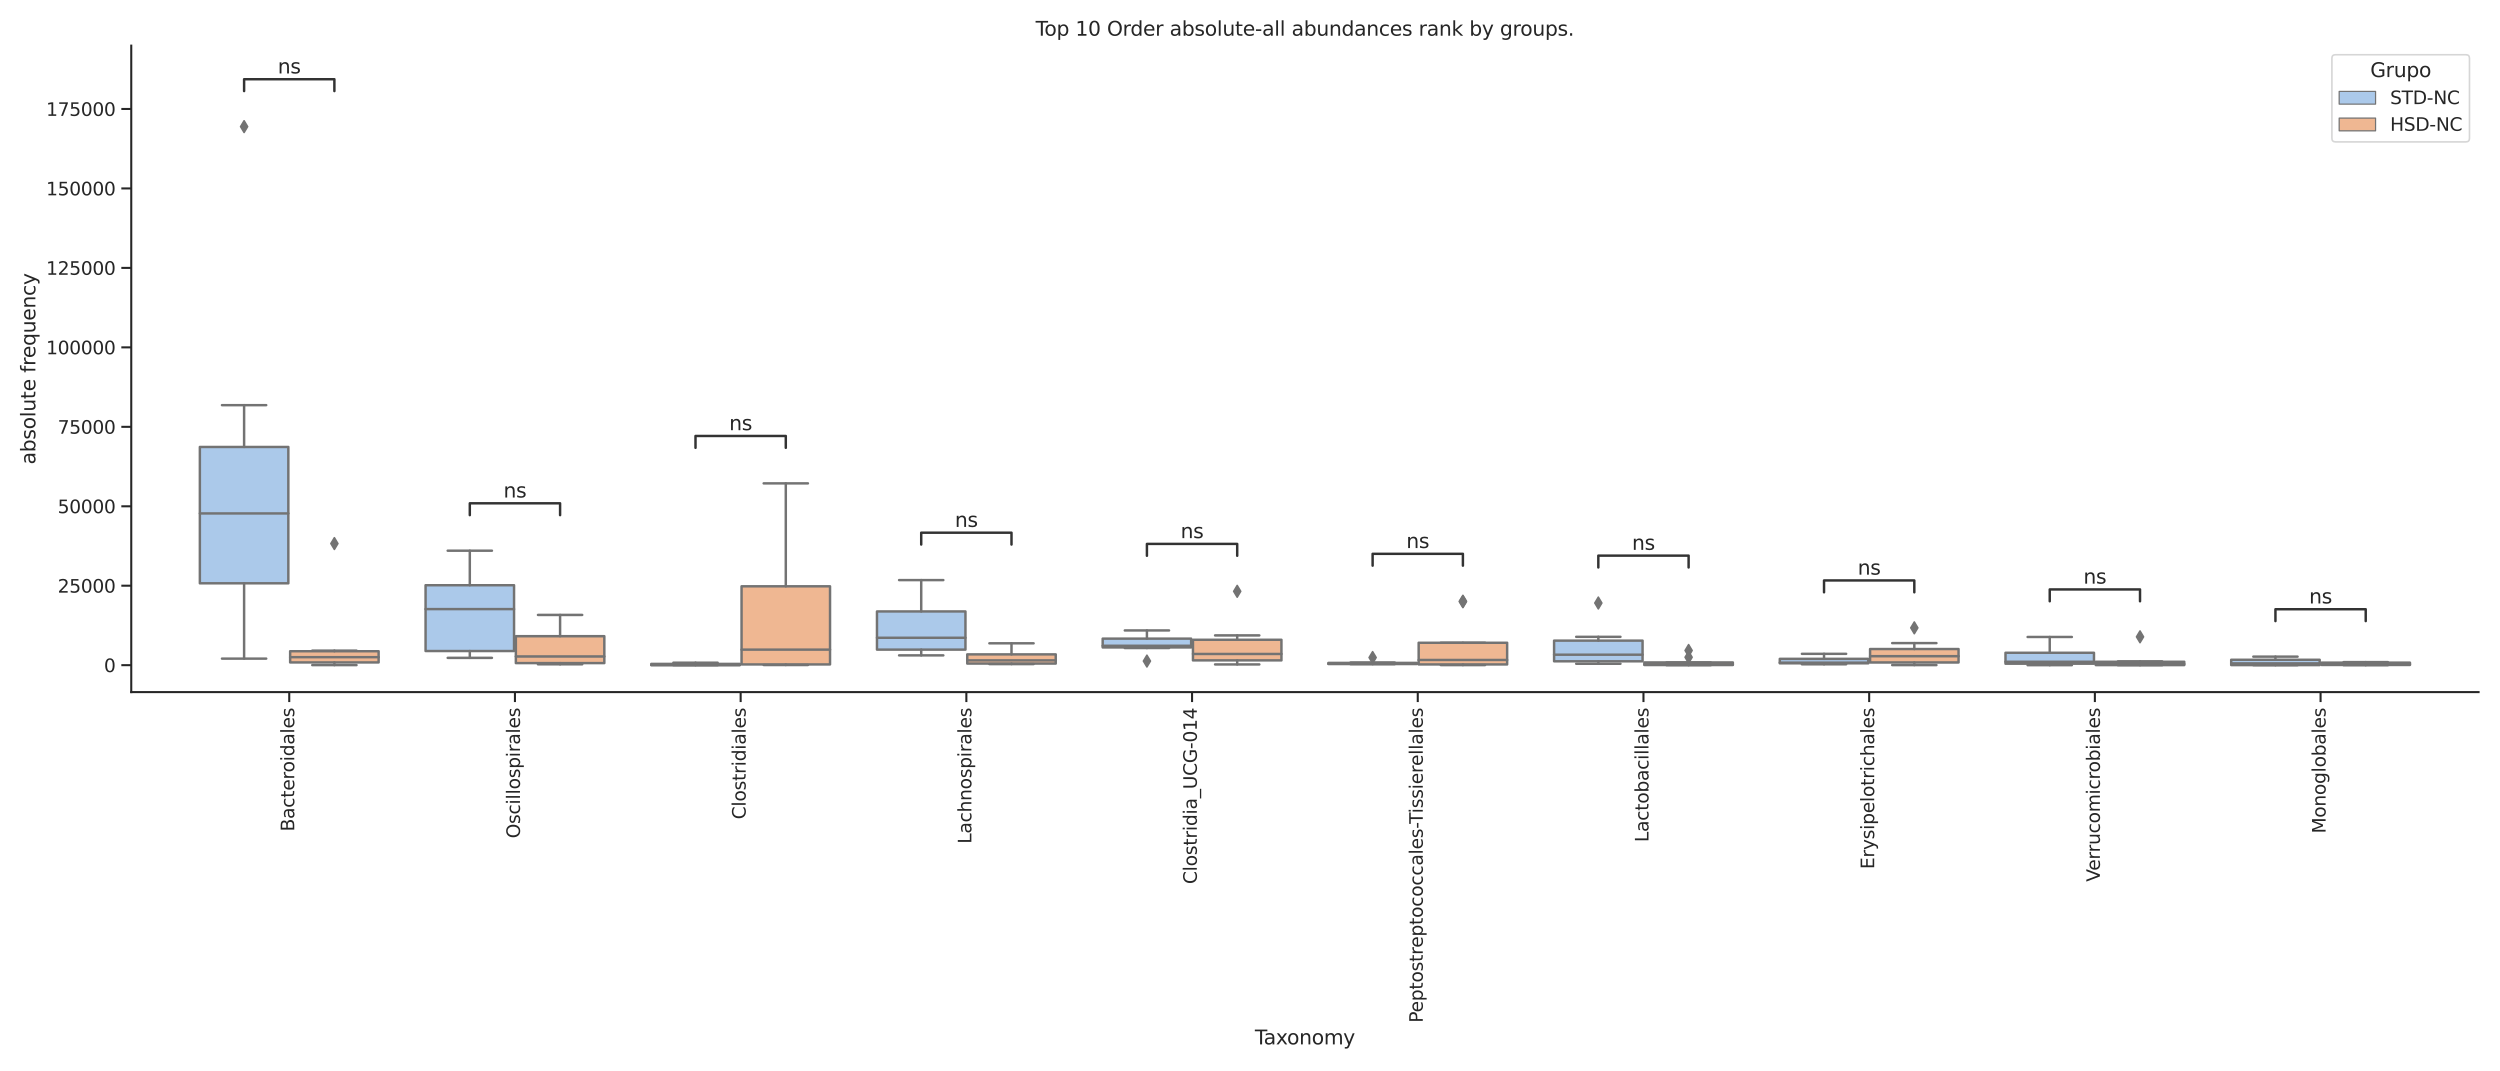 <?xml version="1.0" encoding="utf-8" standalone="no"?>
<!DOCTYPE svg PUBLIC "-//W3C//DTD SVG 1.1//EN"
  "http://www.w3.org/Graphics/SVG/1.1/DTD/svg11.dtd">
<svg xmlns:xlink="http://www.w3.org/1999/xlink" width="1512pt" height="648pt" viewBox="0 0 1512 648" xmlns="http://www.w3.org/2000/svg" version="1.1">
 <defs>
  <style type="text/css">*{stroke-linejoin: round; stroke-linecap: butt}</style>
 </defs>
 <g id="figure_1">
  <g id="patch_1">
   <path d="M 0 648 
L 1512 648 
L 1512 0 
L 0 0 
z
" style="fill: #ffffff"/>
  </g>
  <g id="axes_1">
   <g id="patch_2">
    <path d="M 79.38 418.59 
L 1499.04 418.59 
L 1499.04 27.6 
L 79.38 27.6 
z
" style="fill: #ffffff"/>
   </g>
   <g id="matplotlib.axis_1">
    <g id="xtick_1">
     <g id="line2d_1">
      <defs>
       <path id="m91db618e01" d="M 0 0 
L 0 6 
" style="stroke: #262626; stroke-width: 1.25"/>
      </defs>
      <g>
       <use xlink:href="#m91db618e01" x="174.934" y="418.59" style="fill: #262626; stroke: #262626; stroke-width: 1.25"/>
      </g>
     </g>
     <g id="text_1">
      <!-- Bacteroidales -->
      <g style="fill: #262626" transform="translate(177.969 502.847)rotate(-90)scale(0.11 -0.11)">
       <defs>
        <path id="DejaVuSans-42" d="M 1259 2228 
L 1259 519 
L 2272 519 
Q 2781 519 3026 730 
Q 3272 941 3272 1375 
Q 3272 1813 3026 2020 
Q 2781 2228 2272 2228 
L 1259 2228 
z
M 1259 4147 
L 1259 2741 
L 2194 2741 
Q 2656 2741 2882 2914 
Q 3109 3088 3109 3444 
Q 3109 3797 2882 3972 
Q 2656 4147 2194 4147 
L 1259 4147 
z
M 628 4666 
L 2241 4666 
Q 2963 4666 3353 4366 
Q 3744 4066 3744 3513 
Q 3744 3084 3544 2831 
Q 3344 2578 2956 2516 
Q 3422 2416 3680 2098 
Q 3938 1781 3938 1306 
Q 3938 681 3513 340 
Q 3088 0 2303 0 
L 628 0 
L 628 4666 
z
" transform="scale(0.016)"/>
        <path id="DejaVuSans-61" d="M 2194 1759 
Q 1497 1759 1228 1600 
Q 959 1441 959 1056 
Q 959 750 1161 570 
Q 1363 391 1709 391 
Q 2188 391 2477 730 
Q 2766 1069 2766 1631 
L 2766 1759 
L 2194 1759 
z
M 3341 1997 
L 3341 0 
L 2766 0 
L 2766 531 
Q 2569 213 2275 61 
Q 1981 -91 1556 -91 
Q 1019 -91 701 211 
Q 384 513 384 1019 
Q 384 1609 779 1909 
Q 1175 2209 1959 2209 
L 2766 2209 
L 2766 2266 
Q 2766 2663 2505 2880 
Q 2244 3097 1772 3097 
Q 1472 3097 1187 3025 
Q 903 2953 641 2809 
L 641 3341 
Q 956 3463 1253 3523 
Q 1550 3584 1831 3584 
Q 2591 3584 2966 3190 
Q 3341 2797 3341 1997 
z
" transform="scale(0.016)"/>
        <path id="DejaVuSans-63" d="M 3122 3366 
L 3122 2828 
Q 2878 2963 2633 3030 
Q 2388 3097 2138 3097 
Q 1578 3097 1268 2742 
Q 959 2388 959 1747 
Q 959 1106 1268 751 
Q 1578 397 2138 397 
Q 2388 397 2633 464 
Q 2878 531 3122 666 
L 3122 134 
Q 2881 22 2623 -34 
Q 2366 -91 2075 -91 
Q 1284 -91 818 406 
Q 353 903 353 1747 
Q 353 2603 823 3093 
Q 1294 3584 2113 3584 
Q 2378 3584 2631 3529 
Q 2884 3475 3122 3366 
z
" transform="scale(0.016)"/>
        <path id="DejaVuSans-74" d="M 1172 4494 
L 1172 3500 
L 2356 3500 
L 2356 3053 
L 1172 3053 
L 1172 1153 
Q 1172 725 1289 603 
Q 1406 481 1766 481 
L 2356 481 
L 2356 0 
L 1766 0 
Q 1100 0 847 248 
Q 594 497 594 1153 
L 594 3053 
L 172 3053 
L 172 3500 
L 594 3500 
L 594 4494 
L 1172 4494 
z
" transform="scale(0.016)"/>
        <path id="DejaVuSans-65" d="M 3597 1894 
L 3597 1613 
L 953 1613 
Q 991 1019 1311 708 
Q 1631 397 2203 397 
Q 2534 397 2845 478 
Q 3156 559 3463 722 
L 3463 178 
Q 3153 47 2828 -22 
Q 2503 -91 2169 -91 
Q 1331 -91 842 396 
Q 353 884 353 1716 
Q 353 2575 817 3079 
Q 1281 3584 2069 3584 
Q 2775 3584 3186 3129 
Q 3597 2675 3597 1894 
z
M 3022 2063 
Q 3016 2534 2758 2815 
Q 2500 3097 2075 3097 
Q 1594 3097 1305 2825 
Q 1016 2553 972 2059 
L 3022 2063 
z
" transform="scale(0.016)"/>
        <path id="DejaVuSans-72" d="M 2631 2963 
Q 2534 3019 2420 3045 
Q 2306 3072 2169 3072 
Q 1681 3072 1420 2755 
Q 1159 2438 1159 1844 
L 1159 0 
L 581 0 
L 581 3500 
L 1159 3500 
L 1159 2956 
Q 1341 3275 1631 3429 
Q 1922 3584 2338 3584 
Q 2397 3584 2469 3576 
Q 2541 3569 2628 3553 
L 2631 2963 
z
" transform="scale(0.016)"/>
        <path id="DejaVuSans-6f" d="M 1959 3097 
Q 1497 3097 1228 2736 
Q 959 2375 959 1747 
Q 959 1119 1226 758 
Q 1494 397 1959 397 
Q 2419 397 2687 759 
Q 2956 1122 2956 1747 
Q 2956 2369 2687 2733 
Q 2419 3097 1959 3097 
z
M 1959 3584 
Q 2709 3584 3137 3096 
Q 3566 2609 3566 1747 
Q 3566 888 3137 398 
Q 2709 -91 1959 -91 
Q 1206 -91 779 398 
Q 353 888 353 1747 
Q 353 2609 779 3096 
Q 1206 3584 1959 3584 
z
" transform="scale(0.016)"/>
        <path id="DejaVuSans-69" d="M 603 3500 
L 1178 3500 
L 1178 0 
L 603 0 
L 603 3500 
z
M 603 4863 
L 1178 4863 
L 1178 4134 
L 603 4134 
L 603 4863 
z
" transform="scale(0.016)"/>
        <path id="DejaVuSans-64" d="M 2906 2969 
L 2906 4863 
L 3481 4863 
L 3481 0 
L 2906 0 
L 2906 525 
Q 2725 213 2448 61 
Q 2172 -91 1784 -91 
Q 1150 -91 751 415 
Q 353 922 353 1747 
Q 353 2572 751 3078 
Q 1150 3584 1784 3584 
Q 2172 3584 2448 3432 
Q 2725 3281 2906 2969 
z
M 947 1747 
Q 947 1113 1208 752 
Q 1469 391 1925 391 
Q 2381 391 2643 752 
Q 2906 1113 2906 1747 
Q 2906 2381 2643 2742 
Q 2381 3103 1925 3103 
Q 1469 3103 1208 2742 
Q 947 2381 947 1747 
z
" transform="scale(0.016)"/>
        <path id="DejaVuSans-6c" d="M 603 4863 
L 1178 4863 
L 1178 0 
L 603 0 
L 603 4863 
z
" transform="scale(0.016)"/>
        <path id="DejaVuSans-73" d="M 2834 3397 
L 2834 2853 
Q 2591 2978 2328 3040 
Q 2066 3103 1784 3103 
Q 1356 3103 1142 2972 
Q 928 2841 928 2578 
Q 928 2378 1081 2264 
Q 1234 2150 1697 2047 
L 1894 2003 
Q 2506 1872 2764 1633 
Q 3022 1394 3022 966 
Q 3022 478 2636 193 
Q 2250 -91 1575 -91 
Q 1294 -91 989 -36 
Q 684 19 347 128 
L 347 722 
Q 666 556 975 473 
Q 1284 391 1588 391 
Q 1994 391 2212 530 
Q 2431 669 2431 922 
Q 2431 1156 2273 1281 
Q 2116 1406 1581 1522 
L 1381 1569 
Q 847 1681 609 1914 
Q 372 2147 372 2553 
Q 372 3047 722 3315 
Q 1072 3584 1716 3584 
Q 2034 3584 2315 3537 
Q 2597 3491 2834 3397 
z
" transform="scale(0.016)"/>
       </defs>
       <use xlink:href="#DejaVuSans-42"/>
       <use xlink:href="#DejaVuSans-61" x="68.604"/>
       <use xlink:href="#DejaVuSans-63" x="129.883"/>
       <use xlink:href="#DejaVuSans-74" x="184.863"/>
       <use xlink:href="#DejaVuSans-65" x="224.072"/>
       <use xlink:href="#DejaVuSans-72" x="285.596"/>
       <use xlink:href="#DejaVuSans-6f" x="324.459"/>
       <use xlink:href="#DejaVuSans-69" x="385.641"/>
       <use xlink:href="#DejaVuSans-64" x="413.424"/>
       <use xlink:href="#DejaVuSans-61" x="476.9"/>
       <use xlink:href="#DejaVuSans-6c" x="538.18"/>
       <use xlink:href="#DejaVuSans-65" x="565.963"/>
       <use xlink:href="#DejaVuSans-73" x="627.486"/>
      </g>
     </g>
    </g>
    <g id="xtick_2">
     <g id="line2d_2">
      <g>
       <use xlink:href="#m91db618e01" x="311.44" y="418.59" style="fill: #262626; stroke: #262626; stroke-width: 1.25"/>
      </g>
     </g>
     <g id="text_2">
      <!-- Oscillospirales -->
      <g style="fill: #262626" transform="translate(314.475 507.013)rotate(-90)scale(0.11 -0.11)">
       <defs>
        <path id="DejaVuSans-4f" d="M 2522 4238 
Q 1834 4238 1429 3725 
Q 1025 3213 1025 2328 
Q 1025 1447 1429 934 
Q 1834 422 2522 422 
Q 3209 422 3611 934 
Q 4013 1447 4013 2328 
Q 4013 3213 3611 3725 
Q 3209 4238 2522 4238 
z
M 2522 4750 
Q 3503 4750 4090 4092 
Q 4678 3434 4678 2328 
Q 4678 1225 4090 567 
Q 3503 -91 2522 -91 
Q 1538 -91 948 565 
Q 359 1222 359 2328 
Q 359 3434 948 4092 
Q 1538 4750 2522 4750 
z
" transform="scale(0.016)"/>
        <path id="DejaVuSans-70" d="M 1159 525 
L 1159 -1331 
L 581 -1331 
L 581 3500 
L 1159 3500 
L 1159 2969 
Q 1341 3281 1617 3432 
Q 1894 3584 2278 3584 
Q 2916 3584 3314 3078 
Q 3713 2572 3713 1747 
Q 3713 922 3314 415 
Q 2916 -91 2278 -91 
Q 1894 -91 1617 61 
Q 1341 213 1159 525 
z
M 3116 1747 
Q 3116 2381 2855 2742 
Q 2594 3103 2138 3103 
Q 1681 3103 1420 2742 
Q 1159 2381 1159 1747 
Q 1159 1113 1420 752 
Q 1681 391 2138 391 
Q 2594 391 2855 752 
Q 3116 1113 3116 1747 
z
" transform="scale(0.016)"/>
       </defs>
       <use xlink:href="#DejaVuSans-4f"/>
       <use xlink:href="#DejaVuSans-73" x="78.711"/>
       <use xlink:href="#DejaVuSans-63" x="130.811"/>
       <use xlink:href="#DejaVuSans-69" x="185.791"/>
       <use xlink:href="#DejaVuSans-6c" x="213.574"/>
       <use xlink:href="#DejaVuSans-6c" x="241.357"/>
       <use xlink:href="#DejaVuSans-6f" x="269.141"/>
       <use xlink:href="#DejaVuSans-73" x="330.322"/>
       <use xlink:href="#DejaVuSans-70" x="382.422"/>
       <use xlink:href="#DejaVuSans-69" x="445.898"/>
       <use xlink:href="#DejaVuSans-72" x="473.682"/>
       <use xlink:href="#DejaVuSans-61" x="514.795"/>
       <use xlink:href="#DejaVuSans-6c" x="576.074"/>
       <use xlink:href="#DejaVuSans-65" x="603.857"/>
       <use xlink:href="#DejaVuSans-73" x="665.381"/>
      </g>
     </g>
    </g>
    <g id="xtick_3">
     <g id="line2d_3">
      <g>
       <use xlink:href="#m91db618e01" x="447.946" y="418.59" style="fill: #262626; stroke: #262626; stroke-width: 1.25"/>
      </g>
     </g>
     <g id="text_3">
      <!-- Clostridiales -->
      <g style="fill: #262626" transform="translate(450.981 495.513)rotate(-90)scale(0.11 -0.11)">
       <defs>
        <path id="DejaVuSans-43" d="M 4122 4306 
L 4122 3641 
Q 3803 3938 3442 4084 
Q 3081 4231 2675 4231 
Q 1875 4231 1450 3742 
Q 1025 3253 1025 2328 
Q 1025 1406 1450 917 
Q 1875 428 2675 428 
Q 3081 428 3442 575 
Q 3803 722 4122 1019 
L 4122 359 
Q 3791 134 3420 21 
Q 3050 -91 2638 -91 
Q 1578 -91 968 557 
Q 359 1206 359 2328 
Q 359 3453 968 4101 
Q 1578 4750 2638 4750 
Q 3056 4750 3426 4639 
Q 3797 4528 4122 4306 
z
" transform="scale(0.016)"/>
       </defs>
       <use xlink:href="#DejaVuSans-43"/>
       <use xlink:href="#DejaVuSans-6c" x="69.824"/>
       <use xlink:href="#DejaVuSans-6f" x="97.607"/>
       <use xlink:href="#DejaVuSans-73" x="158.789"/>
       <use xlink:href="#DejaVuSans-74" x="210.889"/>
       <use xlink:href="#DejaVuSans-72" x="250.098"/>
       <use xlink:href="#DejaVuSans-69" x="291.211"/>
       <use xlink:href="#DejaVuSans-64" x="318.994"/>
       <use xlink:href="#DejaVuSans-69" x="382.471"/>
       <use xlink:href="#DejaVuSans-61" x="410.254"/>
       <use xlink:href="#DejaVuSans-6c" x="471.533"/>
       <use xlink:href="#DejaVuSans-65" x="499.316"/>
       <use xlink:href="#DejaVuSans-73" x="560.84"/>
      </g>
     </g>
    </g>
    <g id="xtick_4">
     <g id="line2d_4">
      <g>
       <use xlink:href="#m91db618e01" x="584.451" y="418.59" style="fill: #262626; stroke: #262626; stroke-width: 1.25"/>
      </g>
     </g>
     <g id="text_4">
      <!-- Lachnospirales -->
      <g style="fill: #262626" transform="translate(587.487 510.269)rotate(-90)scale(0.11 -0.11)">
       <defs>
        <path id="DejaVuSans-4c" d="M 628 4666 
L 1259 4666 
L 1259 531 
L 3531 531 
L 3531 0 
L 628 0 
L 628 4666 
z
" transform="scale(0.016)"/>
        <path id="DejaVuSans-68" d="M 3513 2113 
L 3513 0 
L 2938 0 
L 2938 2094 
Q 2938 2591 2744 2837 
Q 2550 3084 2163 3084 
Q 1697 3084 1428 2787 
Q 1159 2491 1159 1978 
L 1159 0 
L 581 0 
L 581 4863 
L 1159 4863 
L 1159 2956 
Q 1366 3272 1645 3428 
Q 1925 3584 2291 3584 
Q 2894 3584 3203 3211 
Q 3513 2838 3513 2113 
z
" transform="scale(0.016)"/>
        <path id="DejaVuSans-6e" d="M 3513 2113 
L 3513 0 
L 2938 0 
L 2938 2094 
Q 2938 2591 2744 2837 
Q 2550 3084 2163 3084 
Q 1697 3084 1428 2787 
Q 1159 2491 1159 1978 
L 1159 0 
L 581 0 
L 581 3500 
L 1159 3500 
L 1159 2956 
Q 1366 3272 1645 3428 
Q 1925 3584 2291 3584 
Q 2894 3584 3203 3211 
Q 3513 2838 3513 2113 
z
" transform="scale(0.016)"/>
       </defs>
       <use xlink:href="#DejaVuSans-4c"/>
       <use xlink:href="#DejaVuSans-61" x="55.713"/>
       <use xlink:href="#DejaVuSans-63" x="116.992"/>
       <use xlink:href="#DejaVuSans-68" x="171.973"/>
       <use xlink:href="#DejaVuSans-6e" x="235.352"/>
       <use xlink:href="#DejaVuSans-6f" x="298.73"/>
       <use xlink:href="#DejaVuSans-73" x="359.912"/>
       <use xlink:href="#DejaVuSans-70" x="412.012"/>
       <use xlink:href="#DejaVuSans-69" x="475.488"/>
       <use xlink:href="#DejaVuSans-72" x="503.271"/>
       <use xlink:href="#DejaVuSans-61" x="544.385"/>
       <use xlink:href="#DejaVuSans-6c" x="605.664"/>
       <use xlink:href="#DejaVuSans-65" x="633.447"/>
       <use xlink:href="#DejaVuSans-73" x="694.971"/>
      </g>
     </g>
    </g>
    <g id="xtick_5">
     <g id="line2d_5">
      <g>
       <use xlink:href="#m91db618e01" x="720.957" y="418.59" style="fill: #262626; stroke: #262626; stroke-width: 1.25"/>
      </g>
     </g>
     <g id="text_5">
      <!-- Clostridia_UCG-014 -->
      <g style="fill: #262626" transform="translate(723.839 534.678)rotate(-90)scale(0.11 -0.11)">
       <defs>
        <path id="DejaVuSans-5f" d="M 3263 -1063 
L 3263 -1509 
L -63 -1509 
L -63 -1063 
L 3263 -1063 
z
" transform="scale(0.016)"/>
        <path id="DejaVuSans-55" d="M 556 4666 
L 1191 4666 
L 1191 1831 
Q 1191 1081 1462 751 
Q 1734 422 2344 422 
Q 2950 422 3222 751 
Q 3494 1081 3494 1831 
L 3494 4666 
L 4128 4666 
L 4128 1753 
Q 4128 841 3676 375 
Q 3225 -91 2344 -91 
Q 1459 -91 1007 375 
Q 556 841 556 1753 
L 556 4666 
z
" transform="scale(0.016)"/>
        <path id="DejaVuSans-47" d="M 3809 666 
L 3809 1919 
L 2778 1919 
L 2778 2438 
L 4434 2438 
L 4434 434 
Q 4069 175 3628 42 
Q 3188 -91 2688 -91 
Q 1594 -91 976 548 
Q 359 1188 359 2328 
Q 359 3472 976 4111 
Q 1594 4750 2688 4750 
Q 3144 4750 3555 4637 
Q 3966 4525 4313 4306 
L 4313 3634 
Q 3963 3931 3569 4081 
Q 3175 4231 2741 4231 
Q 1884 4231 1454 3753 
Q 1025 3275 1025 2328 
Q 1025 1384 1454 906 
Q 1884 428 2741 428 
Q 3075 428 3337 486 
Q 3600 544 3809 666 
z
" transform="scale(0.016)"/>
        <path id="DejaVuSans-2d" d="M 313 2009 
L 1997 2009 
L 1997 1497 
L 313 1497 
L 313 2009 
z
" transform="scale(0.016)"/>
        <path id="DejaVuSans-30" d="M 2034 4250 
Q 1547 4250 1301 3770 
Q 1056 3291 1056 2328 
Q 1056 1369 1301 889 
Q 1547 409 2034 409 
Q 2525 409 2770 889 
Q 3016 1369 3016 2328 
Q 3016 3291 2770 3770 
Q 2525 4250 2034 4250 
z
M 2034 4750 
Q 2819 4750 3233 4129 
Q 3647 3509 3647 2328 
Q 3647 1150 3233 529 
Q 2819 -91 2034 -91 
Q 1250 -91 836 529 
Q 422 1150 422 2328 
Q 422 3509 836 4129 
Q 1250 4750 2034 4750 
z
" transform="scale(0.016)"/>
        <path id="DejaVuSans-31" d="M 794 531 
L 1825 531 
L 1825 4091 
L 703 3866 
L 703 4441 
L 1819 4666 
L 2450 4666 
L 2450 531 
L 3481 531 
L 3481 0 
L 794 0 
L 794 531 
z
" transform="scale(0.016)"/>
        <path id="DejaVuSans-34" d="M 2419 4116 
L 825 1625 
L 2419 1625 
L 2419 4116 
z
M 2253 4666 
L 3047 4666 
L 3047 1625 
L 3713 1625 
L 3713 1100 
L 3047 1100 
L 3047 0 
L 2419 0 
L 2419 1100 
L 313 1100 
L 313 1709 
L 2253 4666 
z
" transform="scale(0.016)"/>
       </defs>
       <use xlink:href="#DejaVuSans-43"/>
       <use xlink:href="#DejaVuSans-6c" x="69.824"/>
       <use xlink:href="#DejaVuSans-6f" x="97.607"/>
       <use xlink:href="#DejaVuSans-73" x="158.789"/>
       <use xlink:href="#DejaVuSans-74" x="210.889"/>
       <use xlink:href="#DejaVuSans-72" x="250.098"/>
       <use xlink:href="#DejaVuSans-69" x="291.211"/>
       <use xlink:href="#DejaVuSans-64" x="318.994"/>
       <use xlink:href="#DejaVuSans-69" x="382.471"/>
       <use xlink:href="#DejaVuSans-61" x="410.254"/>
       <use xlink:href="#DejaVuSans-5f" x="471.533"/>
       <use xlink:href="#DejaVuSans-55" x="521.533"/>
       <use xlink:href="#DejaVuSans-43" x="594.727"/>
       <use xlink:href="#DejaVuSans-47" x="664.551"/>
       <use xlink:href="#DejaVuSans-2d" x="742.041"/>
       <use xlink:href="#DejaVuSans-30" x="778.125"/>
       <use xlink:href="#DejaVuSans-31" x="841.748"/>
       <use xlink:href="#DejaVuSans-34" x="905.371"/>
      </g>
     </g>
    </g>
    <g id="xtick_6">
     <g id="line2d_6">
      <g>
       <use xlink:href="#m91db618e01" x="857.463" y="418.59" style="fill: #262626; stroke: #262626; stroke-width: 1.25"/>
      </g>
     </g>
     <g id="text_6">
      <!-- Peptostreptococcales-Tissierellales -->
      <g style="fill: #262626" transform="translate(860.498 618.533)rotate(-90)scale(0.11 -0.11)">
       <defs>
        <path id="DejaVuSans-50" d="M 1259 4147 
L 1259 2394 
L 2053 2394 
Q 2494 2394 2734 2622 
Q 2975 2850 2975 3272 
Q 2975 3691 2734 3919 
Q 2494 4147 2053 4147 
L 1259 4147 
z
M 628 4666 
L 2053 4666 
Q 2838 4666 3239 4311 
Q 3641 3956 3641 3272 
Q 3641 2581 3239 2228 
Q 2838 1875 2053 1875 
L 1259 1875 
L 1259 0 
L 628 0 
L 628 4666 
z
" transform="scale(0.016)"/>
        <path id="DejaVuSans-54" d="M -19 4666 
L 3928 4666 
L 3928 4134 
L 2272 4134 
L 2272 0 
L 1638 0 
L 1638 4134 
L -19 4134 
L -19 4666 
z
" transform="scale(0.016)"/>
       </defs>
       <use xlink:href="#DejaVuSans-50"/>
       <use xlink:href="#DejaVuSans-65" x="56.678"/>
       <use xlink:href="#DejaVuSans-70" x="118.201"/>
       <use xlink:href="#DejaVuSans-74" x="181.678"/>
       <use xlink:href="#DejaVuSans-6f" x="220.887"/>
       <use xlink:href="#DejaVuSans-73" x="282.068"/>
       <use xlink:href="#DejaVuSans-74" x="334.168"/>
       <use xlink:href="#DejaVuSans-72" x="373.377"/>
       <use xlink:href="#DejaVuSans-65" x="412.24"/>
       <use xlink:href="#DejaVuSans-70" x="473.764"/>
       <use xlink:href="#DejaVuSans-74" x="537.24"/>
       <use xlink:href="#DejaVuSans-6f" x="576.449"/>
       <use xlink:href="#DejaVuSans-63" x="637.631"/>
       <use xlink:href="#DejaVuSans-6f" x="692.611"/>
       <use xlink:href="#DejaVuSans-63" x="753.793"/>
       <use xlink:href="#DejaVuSans-63" x="808.773"/>
       <use xlink:href="#DejaVuSans-61" x="863.754"/>
       <use xlink:href="#DejaVuSans-6c" x="925.033"/>
       <use xlink:href="#DejaVuSans-65" x="952.816"/>
       <use xlink:href="#DejaVuSans-73" x="1014.34"/>
       <use xlink:href="#DejaVuSans-2d" x="1066.439"/>
       <use xlink:href="#DejaVuSans-54" x="1093.398"/>
       <use xlink:href="#DejaVuSans-69" x="1151.357"/>
       <use xlink:href="#DejaVuSans-73" x="1179.141"/>
       <use xlink:href="#DejaVuSans-73" x="1231.24"/>
       <use xlink:href="#DejaVuSans-69" x="1283.34"/>
       <use xlink:href="#DejaVuSans-65" x="1311.123"/>
       <use xlink:href="#DejaVuSans-72" x="1372.646"/>
       <use xlink:href="#DejaVuSans-65" x="1411.51"/>
       <use xlink:href="#DejaVuSans-6c" x="1473.033"/>
       <use xlink:href="#DejaVuSans-6c" x="1500.816"/>
       <use xlink:href="#DejaVuSans-61" x="1528.6"/>
       <use xlink:href="#DejaVuSans-6c" x="1589.879"/>
       <use xlink:href="#DejaVuSans-65" x="1617.662"/>
       <use xlink:href="#DejaVuSans-73" x="1679.186"/>
      </g>
     </g>
    </g>
    <g id="xtick_7">
     <g id="line2d_7">
      <g>
       <use xlink:href="#m91db618e01" x="993.969" y="418.59" style="fill: #262626; stroke: #262626; stroke-width: 1.25"/>
      </g>
     </g>
     <g id="text_7">
      <!-- Lactobacillales -->
      <g style="fill: #262626" transform="translate(997.004 509.287)rotate(-90)scale(0.11 -0.11)">
       <defs>
        <path id="DejaVuSans-62" d="M 3116 1747 
Q 3116 2381 2855 2742 
Q 2594 3103 2138 3103 
Q 1681 3103 1420 2742 
Q 1159 2381 1159 1747 
Q 1159 1113 1420 752 
Q 1681 391 2138 391 
Q 2594 391 2855 752 
Q 3116 1113 3116 1747 
z
M 1159 2969 
Q 1341 3281 1617 3432 
Q 1894 3584 2278 3584 
Q 2916 3584 3314 3078 
Q 3713 2572 3713 1747 
Q 3713 922 3314 415 
Q 2916 -91 2278 -91 
Q 1894 -91 1617 61 
Q 1341 213 1159 525 
L 1159 0 
L 581 0 
L 581 4863 
L 1159 4863 
L 1159 2969 
z
" transform="scale(0.016)"/>
       </defs>
       <use xlink:href="#DejaVuSans-4c"/>
       <use xlink:href="#DejaVuSans-61" x="55.713"/>
       <use xlink:href="#DejaVuSans-63" x="116.992"/>
       <use xlink:href="#DejaVuSans-74" x="171.973"/>
       <use xlink:href="#DejaVuSans-6f" x="211.182"/>
       <use xlink:href="#DejaVuSans-62" x="272.363"/>
       <use xlink:href="#DejaVuSans-61" x="335.84"/>
       <use xlink:href="#DejaVuSans-63" x="397.119"/>
       <use xlink:href="#DejaVuSans-69" x="452.1"/>
       <use xlink:href="#DejaVuSans-6c" x="479.883"/>
       <use xlink:href="#DejaVuSans-6c" x="507.666"/>
       <use xlink:href="#DejaVuSans-61" x="535.449"/>
       <use xlink:href="#DejaVuSans-6c" x="596.729"/>
       <use xlink:href="#DejaVuSans-65" x="624.512"/>
       <use xlink:href="#DejaVuSans-73" x="686.035"/>
      </g>
     </g>
    </g>
    <g id="xtick_8">
     <g id="line2d_8">
      <g>
       <use xlink:href="#m91db618e01" x="1130.474" y="418.59" style="fill: #262626; stroke: #262626; stroke-width: 1.25"/>
      </g>
     </g>
     <g id="text_8">
      <!-- Erysipelotrichales -->
      <g style="fill: #262626" transform="translate(1133.51 525.603)rotate(-90)scale(0.11 -0.11)">
       <defs>
        <path id="DejaVuSans-45" d="M 628 4666 
L 3578 4666 
L 3578 4134 
L 1259 4134 
L 1259 2753 
L 3481 2753 
L 3481 2222 
L 1259 2222 
L 1259 531 
L 3634 531 
L 3634 0 
L 628 0 
L 628 4666 
z
" transform="scale(0.016)"/>
        <path id="DejaVuSans-79" d="M 2059 -325 
Q 1816 -950 1584 -1140 
Q 1353 -1331 966 -1331 
L 506 -1331 
L 506 -850 
L 844 -850 
Q 1081 -850 1212 -737 
Q 1344 -625 1503 -206 
L 1606 56 
L 191 3500 
L 800 3500 
L 1894 763 
L 2988 3500 
L 3597 3500 
L 2059 -325 
z
" transform="scale(0.016)"/>
       </defs>
       <use xlink:href="#DejaVuSans-45"/>
       <use xlink:href="#DejaVuSans-72" x="63.184"/>
       <use xlink:href="#DejaVuSans-79" x="104.297"/>
       <use xlink:href="#DejaVuSans-73" x="163.477"/>
       <use xlink:href="#DejaVuSans-69" x="215.576"/>
       <use xlink:href="#DejaVuSans-70" x="243.359"/>
       <use xlink:href="#DejaVuSans-65" x="306.836"/>
       <use xlink:href="#DejaVuSans-6c" x="368.359"/>
       <use xlink:href="#DejaVuSans-6f" x="396.143"/>
       <use xlink:href="#DejaVuSans-74" x="457.324"/>
       <use xlink:href="#DejaVuSans-72" x="496.533"/>
       <use xlink:href="#DejaVuSans-69" x="537.646"/>
       <use xlink:href="#DejaVuSans-63" x="565.43"/>
       <use xlink:href="#DejaVuSans-68" x="620.41"/>
       <use xlink:href="#DejaVuSans-61" x="683.789"/>
       <use xlink:href="#DejaVuSans-6c" x="745.068"/>
       <use xlink:href="#DejaVuSans-65" x="772.852"/>
       <use xlink:href="#DejaVuSans-73" x="834.375"/>
      </g>
     </g>
    </g>
    <g id="xtick_9">
     <g id="line2d_9">
      <g>
       <use xlink:href="#m91db618e01" x="1266.98" y="418.59" style="fill: #262626; stroke: #262626; stroke-width: 1.25"/>
      </g>
     </g>
     <g id="text_9">
      <!-- Verrucomicrobiales -->
      <g style="fill: #262626" transform="translate(1270.016 533.291)rotate(-90)scale(0.11 -0.11)">
       <defs>
        <path id="DejaVuSans-56" d="M 1831 0 
L 50 4666 
L 709 4666 
L 2188 738 
L 3669 4666 
L 4325 4666 
L 2547 0 
L 1831 0 
z
" transform="scale(0.016)"/>
        <path id="DejaVuSans-75" d="M 544 1381 
L 544 3500 
L 1119 3500 
L 1119 1403 
Q 1119 906 1312 657 
Q 1506 409 1894 409 
Q 2359 409 2629 706 
Q 2900 1003 2900 1516 
L 2900 3500 
L 3475 3500 
L 3475 0 
L 2900 0 
L 2900 538 
Q 2691 219 2414 64 
Q 2138 -91 1772 -91 
Q 1169 -91 856 284 
Q 544 659 544 1381 
z
M 1991 3584 
L 1991 3584 
z
" transform="scale(0.016)"/>
        <path id="DejaVuSans-6d" d="M 3328 2828 
Q 3544 3216 3844 3400 
Q 4144 3584 4550 3584 
Q 5097 3584 5394 3201 
Q 5691 2819 5691 2113 
L 5691 0 
L 5113 0 
L 5113 2094 
Q 5113 2597 4934 2840 
Q 4756 3084 4391 3084 
Q 3944 3084 3684 2787 
Q 3425 2491 3425 1978 
L 3425 0 
L 2847 0 
L 2847 2094 
Q 2847 2600 2669 2842 
Q 2491 3084 2119 3084 
Q 1678 3084 1418 2786 
Q 1159 2488 1159 1978 
L 1159 0 
L 581 0 
L 581 3500 
L 1159 3500 
L 1159 2956 
Q 1356 3278 1631 3431 
Q 1906 3584 2284 3584 
Q 2666 3584 2933 3390 
Q 3200 3197 3328 2828 
z
" transform="scale(0.016)"/>
       </defs>
       <use xlink:href="#DejaVuSans-56"/>
       <use xlink:href="#DejaVuSans-65" x="60.658"/>
       <use xlink:href="#DejaVuSans-72" x="122.182"/>
       <use xlink:href="#DejaVuSans-72" x="161.545"/>
       <use xlink:href="#DejaVuSans-75" x="202.658"/>
       <use xlink:href="#DejaVuSans-63" x="266.037"/>
       <use xlink:href="#DejaVuSans-6f" x="321.018"/>
       <use xlink:href="#DejaVuSans-6d" x="382.199"/>
       <use xlink:href="#DejaVuSans-69" x="479.611"/>
       <use xlink:href="#DejaVuSans-63" x="507.395"/>
       <use xlink:href="#DejaVuSans-72" x="562.375"/>
       <use xlink:href="#DejaVuSans-6f" x="601.238"/>
       <use xlink:href="#DejaVuSans-62" x="662.42"/>
       <use xlink:href="#DejaVuSans-69" x="725.896"/>
       <use xlink:href="#DejaVuSans-61" x="753.68"/>
       <use xlink:href="#DejaVuSans-6c" x="814.959"/>
       <use xlink:href="#DejaVuSans-65" x="842.742"/>
       <use xlink:href="#DejaVuSans-73" x="904.266"/>
      </g>
     </g>
    </g>
    <g id="xtick_10">
     <g id="line2d_10">
      <g>
       <use xlink:href="#m91db618e01" x="1403.486" y="418.59" style="fill: #262626; stroke: #262626; stroke-width: 1.25"/>
      </g>
     </g>
     <g id="text_10">
      <!-- Monoglobales -->
      <g style="fill: #262626" transform="translate(1406.521 504.062)rotate(-90)scale(0.11 -0.11)">
       <defs>
        <path id="DejaVuSans-4d" d="M 628 4666 
L 1569 4666 
L 2759 1491 
L 3956 4666 
L 4897 4666 
L 4897 0 
L 4281 0 
L 4281 4097 
L 3078 897 
L 2444 897 
L 1241 4097 
L 1241 0 
L 628 0 
L 628 4666 
z
" transform="scale(0.016)"/>
        <path id="DejaVuSans-67" d="M 2906 1791 
Q 2906 2416 2648 2759 
Q 2391 3103 1925 3103 
Q 1463 3103 1205 2759 
Q 947 2416 947 1791 
Q 947 1169 1205 825 
Q 1463 481 1925 481 
Q 2391 481 2648 825 
Q 2906 1169 2906 1791 
z
M 3481 434 
Q 3481 -459 3084 -895 
Q 2688 -1331 1869 -1331 
Q 1566 -1331 1297 -1286 
Q 1028 -1241 775 -1147 
L 775 -588 
Q 1028 -725 1275 -790 
Q 1522 -856 1778 -856 
Q 2344 -856 2625 -561 
Q 2906 -266 2906 331 
L 2906 616 
Q 2728 306 2450 153 
Q 2172 0 1784 0 
Q 1141 0 747 490 
Q 353 981 353 1791 
Q 353 2603 747 3093 
Q 1141 3584 1784 3584 
Q 2172 3584 2450 3431 
Q 2728 3278 2906 2969 
L 2906 3500 
L 3481 3500 
L 3481 434 
z
" transform="scale(0.016)"/>
       </defs>
       <use xlink:href="#DejaVuSans-4d"/>
       <use xlink:href="#DejaVuSans-6f" x="86.279"/>
       <use xlink:href="#DejaVuSans-6e" x="147.461"/>
       <use xlink:href="#DejaVuSans-6f" x="210.84"/>
       <use xlink:href="#DejaVuSans-67" x="272.021"/>
       <use xlink:href="#DejaVuSans-6c" x="335.498"/>
       <use xlink:href="#DejaVuSans-6f" x="363.281"/>
       <use xlink:href="#DejaVuSans-62" x="424.463"/>
       <use xlink:href="#DejaVuSans-61" x="487.939"/>
       <use xlink:href="#DejaVuSans-6c" x="549.219"/>
       <use xlink:href="#DejaVuSans-65" x="577.002"/>
       <use xlink:href="#DejaVuSans-73" x="638.525"/>
      </g>
     </g>
    </g>
    <g id="text_11">
     <!-- Taxonomy -->
     <g style="fill: #262626" transform="translate(758.954 631.651)scale(0.12 -0.12)">
      <defs>
       <path id="DejaVuSans-78" d="M 3513 3500 
L 2247 1797 
L 3578 0 
L 2900 0 
L 1881 1375 
L 863 0 
L 184 0 
L 1544 1831 
L 300 3500 
L 978 3500 
L 1906 2253 
L 2834 3500 
L 3513 3500 
z
" transform="scale(0.016)"/>
      </defs>
      <use xlink:href="#DejaVuSans-54"/>
      <use xlink:href="#DejaVuSans-61" x="44.584"/>
      <use xlink:href="#DejaVuSans-78" x="105.863"/>
      <use xlink:href="#DejaVuSans-6f" x="161.918"/>
      <use xlink:href="#DejaVuSans-6e" x="223.1"/>
      <use xlink:href="#DejaVuSans-6f" x="286.479"/>
      <use xlink:href="#DejaVuSans-6d" x="347.66"/>
      <use xlink:href="#DejaVuSans-79" x="445.072"/>
     </g>
    </g>
   </g>
   <g id="matplotlib.axis_2">
    <g id="ytick_1">
     <g id="line2d_11">
      <defs>
       <path id="mb0d7222ba3" d="M 0 0 
L -6 0 
" style="stroke: #262626; stroke-width: 1.25"/>
      </defs>
      <g>
       <use xlink:href="#mb0d7222ba3" x="79.38" y="402.304" style="fill: #262626; stroke: #262626; stroke-width: 1.25"/>
      </g>
     </g>
     <g id="text_12">
      <!-- 0 -->
      <g style="fill: #262626" transform="translate(62.881 406.483)scale(0.11 -0.11)">
       <use xlink:href="#DejaVuSans-30"/>
      </g>
     </g>
    </g>
    <g id="ytick_2">
     <g id="line2d_12">
      <g>
       <use xlink:href="#mb0d7222ba3" x="79.38" y="354.248" style="fill: #262626; stroke: #262626; stroke-width: 1.25"/>
      </g>
     </g>
     <g id="text_13">
      <!-- 25000 -->
      <g style="fill: #262626" transform="translate(34.886 358.427)scale(0.11 -0.11)">
       <defs>
        <path id="DejaVuSans-32" d="M 1228 531 
L 3431 531 
L 3431 0 
L 469 0 
L 469 531 
Q 828 903 1448 1529 
Q 2069 2156 2228 2338 
Q 2531 2678 2651 2914 
Q 2772 3150 2772 3378 
Q 2772 3750 2511 3984 
Q 2250 4219 1831 4219 
Q 1534 4219 1204 4116 
Q 875 4013 500 3803 
L 500 4441 
Q 881 4594 1212 4672 
Q 1544 4750 1819 4750 
Q 2544 4750 2975 4387 
Q 3406 4025 3406 3419 
Q 3406 3131 3298 2873 
Q 3191 2616 2906 2266 
Q 2828 2175 2409 1742 
Q 1991 1309 1228 531 
z
" transform="scale(0.016)"/>
        <path id="DejaVuSans-35" d="M 691 4666 
L 3169 4666 
L 3169 4134 
L 1269 4134 
L 1269 2991 
Q 1406 3038 1543 3061 
Q 1681 3084 1819 3084 
Q 2600 3084 3056 2656 
Q 3513 2228 3513 1497 
Q 3513 744 3044 326 
Q 2575 -91 1722 -91 
Q 1428 -91 1123 -41 
Q 819 9 494 109 
L 494 744 
Q 775 591 1075 516 
Q 1375 441 1709 441 
Q 2250 441 2565 725 
Q 2881 1009 2881 1497 
Q 2881 1984 2565 2268 
Q 2250 2553 1709 2553 
Q 1456 2553 1204 2497 
Q 953 2441 691 2322 
L 691 4666 
z
" transform="scale(0.016)"/>
       </defs>
       <use xlink:href="#DejaVuSans-32"/>
       <use xlink:href="#DejaVuSans-35" x="63.623"/>
       <use xlink:href="#DejaVuSans-30" x="127.246"/>
       <use xlink:href="#DejaVuSans-30" x="190.869"/>
       <use xlink:href="#DejaVuSans-30" x="254.492"/>
      </g>
     </g>
    </g>
    <g id="ytick_3">
     <g id="line2d_13">
      <g>
       <use xlink:href="#mb0d7222ba3" x="79.38" y="306.192" style="fill: #262626; stroke: #262626; stroke-width: 1.25"/>
      </g>
     </g>
     <g id="text_14">
      <!-- 50000 -->
      <g style="fill: #262626" transform="translate(34.886 310.371)scale(0.11 -0.11)">
       <use xlink:href="#DejaVuSans-35"/>
       <use xlink:href="#DejaVuSans-30" x="63.623"/>
       <use xlink:href="#DejaVuSans-30" x="127.246"/>
       <use xlink:href="#DejaVuSans-30" x="190.869"/>
       <use xlink:href="#DejaVuSans-30" x="254.492"/>
      </g>
     </g>
    </g>
    <g id="ytick_4">
     <g id="line2d_14">
      <g>
       <use xlink:href="#mb0d7222ba3" x="79.38" y="258.136" style="fill: #262626; stroke: #262626; stroke-width: 1.25"/>
      </g>
     </g>
     <g id="text_15">
      <!-- 75000 -->
      <g style="fill: #262626" transform="translate(34.886 262.315)scale(0.11 -0.11)">
       <defs>
        <path id="DejaVuSans-37" d="M 525 4666 
L 3525 4666 
L 3525 4397 
L 1831 0 
L 1172 0 
L 2766 4134 
L 525 4134 
L 525 4666 
z
" transform="scale(0.016)"/>
       </defs>
       <use xlink:href="#DejaVuSans-37"/>
       <use xlink:href="#DejaVuSans-35" x="63.623"/>
       <use xlink:href="#DejaVuSans-30" x="127.246"/>
       <use xlink:href="#DejaVuSans-30" x="190.869"/>
       <use xlink:href="#DejaVuSans-30" x="254.492"/>
      </g>
     </g>
    </g>
    <g id="ytick_5">
     <g id="line2d_15">
      <g>
       <use xlink:href="#mb0d7222ba3" x="79.38" y="210.079" style="fill: #262626; stroke: #262626; stroke-width: 1.25"/>
      </g>
     </g>
     <g id="text_16">
      <!-- 100000 -->
      <g style="fill: #262626" transform="translate(27.887 214.259)scale(0.11 -0.11)">
       <use xlink:href="#DejaVuSans-31"/>
       <use xlink:href="#DejaVuSans-30" x="63.623"/>
       <use xlink:href="#DejaVuSans-30" x="127.246"/>
       <use xlink:href="#DejaVuSans-30" x="190.869"/>
       <use xlink:href="#DejaVuSans-30" x="254.492"/>
       <use xlink:href="#DejaVuSans-30" x="318.115"/>
      </g>
     </g>
    </g>
    <g id="ytick_6">
     <g id="line2d_16">
      <g>
       <use xlink:href="#mb0d7222ba3" x="79.38" y="162.023" style="fill: #262626; stroke: #262626; stroke-width: 1.25"/>
      </g>
     </g>
     <g id="text_17">
      <!-- 125000 -->
      <g style="fill: #262626" transform="translate(27.887 166.203)scale(0.11 -0.11)">
       <use xlink:href="#DejaVuSans-31"/>
       <use xlink:href="#DejaVuSans-32" x="63.623"/>
       <use xlink:href="#DejaVuSans-35" x="127.246"/>
       <use xlink:href="#DejaVuSans-30" x="190.869"/>
       <use xlink:href="#DejaVuSans-30" x="254.492"/>
       <use xlink:href="#DejaVuSans-30" x="318.115"/>
      </g>
     </g>
    </g>
    <g id="ytick_7">
     <g id="line2d_17">
      <g>
       <use xlink:href="#mb0d7222ba3" x="79.38" y="113.967" style="fill: #262626; stroke: #262626; stroke-width: 1.25"/>
      </g>
     </g>
     <g id="text_18">
      <!-- 150000 -->
      <g style="fill: #262626" transform="translate(27.887 118.146)scale(0.11 -0.11)">
       <use xlink:href="#DejaVuSans-31"/>
       <use xlink:href="#DejaVuSans-35" x="63.623"/>
       <use xlink:href="#DejaVuSans-30" x="127.246"/>
       <use xlink:href="#DejaVuSans-30" x="190.869"/>
       <use xlink:href="#DejaVuSans-30" x="254.492"/>
       <use xlink:href="#DejaVuSans-30" x="318.115"/>
      </g>
     </g>
    </g>
    <g id="ytick_8">
     <g id="line2d_18">
      <g>
       <use xlink:href="#mb0d7222ba3" x="79.38" y="65.911" style="fill: #262626; stroke: #262626; stroke-width: 1.25"/>
      </g>
     </g>
     <g id="text_19">
      <!-- 175000 -->
      <g style="fill: #262626" transform="translate(27.887 70.09)scale(0.11 -0.11)">
       <use xlink:href="#DejaVuSans-31"/>
       <use xlink:href="#DejaVuSans-37" x="63.623"/>
       <use xlink:href="#DejaVuSans-35" x="127.246"/>
       <use xlink:href="#DejaVuSans-30" x="190.869"/>
       <use xlink:href="#DejaVuSans-30" x="254.492"/>
       <use xlink:href="#DejaVuSans-30" x="318.115"/>
      </g>
     </g>
    </g>
    <g id="text_20">
     <!-- absolute frequency -->
     <g style="fill: #262626" transform="translate(21.392 280.89)rotate(-90)scale(0.12 -0.12)">
      <defs>
       <path id="DejaVuSans-20" transform="scale(0.016)"/>
       <path id="DejaVuSans-66" d="M 2375 4863 
L 2375 4384 
L 1825 4384 
Q 1516 4384 1395 4259 
Q 1275 4134 1275 3809 
L 1275 3500 
L 2222 3500 
L 2222 3053 
L 1275 3053 
L 1275 0 
L 697 0 
L 697 3053 
L 147 3053 
L 147 3500 
L 697 3500 
L 697 3744 
Q 697 4328 969 4595 
Q 1241 4863 1831 4863 
L 2375 4863 
z
" transform="scale(0.016)"/>
       <path id="DejaVuSans-71" d="M 947 1747 
Q 947 1113 1208 752 
Q 1469 391 1925 391 
Q 2381 391 2643 752 
Q 2906 1113 2906 1747 
Q 2906 2381 2643 2742 
Q 2381 3103 1925 3103 
Q 1469 3103 1208 2742 
Q 947 2381 947 1747 
z
M 2906 525 
Q 2725 213 2448 61 
Q 2172 -91 1784 -91 
Q 1150 -91 751 415 
Q 353 922 353 1747 
Q 353 2572 751 3078 
Q 1150 3584 1784 3584 
Q 2172 3584 2448 3432 
Q 2725 3281 2906 2969 
L 2906 3500 
L 3481 3500 
L 3481 -1331 
L 2906 -1331 
L 2906 525 
z
" transform="scale(0.016)"/>
      </defs>
      <use xlink:href="#DejaVuSans-61"/>
      <use xlink:href="#DejaVuSans-62" x="61.279"/>
      <use xlink:href="#DejaVuSans-73" x="124.756"/>
      <use xlink:href="#DejaVuSans-6f" x="176.855"/>
      <use xlink:href="#DejaVuSans-6c" x="238.037"/>
      <use xlink:href="#DejaVuSans-75" x="265.82"/>
      <use xlink:href="#DejaVuSans-74" x="329.199"/>
      <use xlink:href="#DejaVuSans-65" x="368.408"/>
      <use xlink:href="#DejaVuSans-20" x="429.932"/>
      <use xlink:href="#DejaVuSans-66" x="461.719"/>
      <use xlink:href="#DejaVuSans-72" x="496.924"/>
      <use xlink:href="#DejaVuSans-65" x="535.787"/>
      <use xlink:href="#DejaVuSans-71" x="597.311"/>
      <use xlink:href="#DejaVuSans-75" x="660.787"/>
      <use xlink:href="#DejaVuSans-65" x="724.166"/>
      <use xlink:href="#DejaVuSans-6e" x="785.689"/>
      <use xlink:href="#DejaVuSans-63" x="849.068"/>
      <use xlink:href="#DejaVuSans-79" x="904.049"/>
     </g>
    </g>
   </g>
   <g id="patch_3">
    <path d="M 120.878 352.784 
L 174.388 352.784 
L 174.388 270.312 
L 120.878 270.312 
L 120.878 352.784 
z
" clip-path="url(#p54336c5798)" style="fill: #abc9ea; stroke: #737373; stroke-width: 1.5; stroke-linejoin: miter"/>
   </g>
   <g id="patch_4">
    <path d="M 175.48 400.636 
L 228.99 400.636 
L 228.99 393.852 
L 175.48 393.852 
L 175.48 400.636 
z
" clip-path="url(#p54336c5798)" style="fill: #efb792; stroke: #737373; stroke-width: 1.5; stroke-linejoin: miter"/>
   </g>
   <g id="patch_5">
    <path d="M 257.384 393.732 
L 310.894 393.732 
L 310.894 353.937 
L 257.384 353.937 
L 257.384 393.732 
z
" clip-path="url(#p54336c5798)" style="fill: #abc9ea; stroke: #737373; stroke-width: 1.5; stroke-linejoin: miter"/>
   </g>
   <g id="patch_6">
    <path d="M 311.986 401.047 
L 365.496 401.047 
L 365.496 384.776 
L 311.986 384.776 
L 311.986 401.047 
z
" clip-path="url(#p54336c5798)" style="fill: #efb792; stroke: #737373; stroke-width: 1.5; stroke-linejoin: miter"/>
   </g>
   <g id="patch_7">
    <path d="M 393.889 402.292 
L 447.4 402.292 
L 447.4 401.514 
L 393.889 401.514 
L 393.889 402.292 
z
" clip-path="url(#p54336c5798)" style="fill: #abc9ea; stroke: #737373; stroke-width: 1.5; stroke-linejoin: miter"/>
   </g>
   <g id="patch_8">
    <path d="M 448.492 401.84 
L 502.002 401.84 
L 502.002 354.603 
L 448.492 354.603 
L 448.492 401.84 
z
" clip-path="url(#p54336c5798)" style="fill: #efb792; stroke: #737373; stroke-width: 1.5; stroke-linejoin: miter"/>
   </g>
   <g id="patch_9">
    <path d="M 530.395 392.889 
L 583.905 392.889 
L 583.905 369.807 
L 530.395 369.807 
L 530.395 392.889 
z
" clip-path="url(#p54336c5798)" style="fill: #abc9ea; stroke: #737373; stroke-width: 1.5; stroke-linejoin: miter"/>
   </g>
   <g id="patch_10">
    <path d="M 584.997 401.335 
L 638.508 401.335 
L 638.508 395.754 
L 584.997 395.754 
L 584.997 401.335 
z
" clip-path="url(#p54336c5798)" style="fill: #efb792; stroke: #737373; stroke-width: 1.5; stroke-linejoin: miter"/>
   </g>
   <g id="patch_11">
    <path d="M 666.901 391.576 
L 720.411 391.576 
L 720.411 386.246 
L 666.901 386.246 
L 666.901 391.576 
z
" clip-path="url(#p54336c5798)" style="fill: #abc9ea; stroke: #737373; stroke-width: 1.5; stroke-linejoin: miter"/>
   </g>
   <g id="patch_12">
    <path d="M 721.503 399.405 
L 775.013 399.405 
L 775.013 386.944 
L 721.503 386.944 
L 721.503 399.405 
z
" clip-path="url(#p54336c5798)" style="fill: #efb792; stroke: #737373; stroke-width: 1.5; stroke-linejoin: miter"/>
   </g>
   <g id="patch_13">
    <path d="M 803.407 401.59 
L 856.917 401.59 
L 856.917 400.938 
L 803.407 400.938 
L 803.407 401.59 
z
" clip-path="url(#p54336c5798)" style="fill: #abc9ea; stroke: #737373; stroke-width: 1.5; stroke-linejoin: miter"/>
   </g>
   <g id="patch_14">
    <path d="M 858.009 401.855 
L 911.519 401.855 
L 911.519 388.732 
L 858.009 388.732 
L 858.009 401.855 
z
" clip-path="url(#p54336c5798)" style="fill: #efb792; stroke: #737373; stroke-width: 1.5; stroke-linejoin: miter"/>
   </g>
   <g id="patch_15">
    <path d="M 939.912 399.941 
L 993.423 399.941 
L 993.423 387.45 
L 939.912 387.45 
L 939.912 399.941 
z
" clip-path="url(#p54336c5798)" style="fill: #abc9ea; stroke: #737373; stroke-width: 1.5; stroke-linejoin: miter"/>
   </g>
   <g id="patch_16">
    <path d="M 994.515 402.19 
L 1048.025 402.19 
L 1048.025 400.649 
L 994.515 400.649 
L 994.515 402.19 
z
" clip-path="url(#p54336c5798)" style="fill: #efb792; stroke: #737373; stroke-width: 1.5; stroke-linejoin: miter"/>
   </g>
   <g id="patch_17">
    <path d="M 1076.418 401.174 
L 1129.928 401.174 
L 1129.928 398.483 
L 1076.418 398.483 
L 1076.418 401.174 
z
" clip-path="url(#p54336c5798)" style="fill: #abc9ea; stroke: #737373; stroke-width: 1.5; stroke-linejoin: miter"/>
   </g>
   <g id="patch_18">
    <path d="M 1131.02 400.661 
L 1184.531 400.661 
L 1184.531 392.543 
L 1131.02 392.543 
L 1131.02 400.661 
z
" clip-path="url(#p54336c5798)" style="fill: #efb792; stroke: #737373; stroke-width: 1.5; stroke-linejoin: miter"/>
   </g>
   <g id="patch_19">
    <path d="M 1212.924 401.423 
L 1266.434 401.423 
L 1266.434 394.807 
L 1212.924 394.807 
L 1212.924 401.423 
z
" clip-path="url(#p54336c5798)" style="fill: #abc9ea; stroke: #737373; stroke-width: 1.5; stroke-linejoin: miter"/>
   </g>
   <g id="patch_20">
    <path d="M 1267.526 402.242 
L 1321.036 402.242 
L 1321.036 400.227 
L 1267.526 400.227 
L 1267.526 402.242 
z
" clip-path="url(#p54336c5798)" style="fill: #efb792; stroke: #737373; stroke-width: 1.5; stroke-linejoin: miter"/>
   </g>
   <g id="patch_21">
    <path d="M 1349.43 402.243 
L 1402.94 402.243 
L 1402.94 399.031 
L 1349.43 399.031 
L 1349.43 402.243 
z
" clip-path="url(#p54336c5798)" style="fill: #abc9ea; stroke: #737373; stroke-width: 1.5; stroke-linejoin: miter"/>
   </g>
   <g id="patch_22">
    <path d="M 1404.032 402.155 
L 1457.542 402.155 
L 1457.542 400.781 
L 1404.032 400.781 
L 1404.032 402.155 
z
" clip-path="url(#p54336c5798)" style="fill: #efb792; stroke: #737373; stroke-width: 1.5; stroke-linejoin: miter"/>
   </g>
   <g id="patch_23">
    <path d="M 174.934 402.304 
L 174.934 402.304 
L 174.934 402.304 
L 174.934 402.304 
z
" clip-path="url(#p54336c5798)" style="fill: #abc9ea; stroke: #737373; stroke-width: 0.75; stroke-linejoin: miter"/>
   </g>
   <g id="patch_24">
    <path d="M 174.934 402.304 
L 174.934 402.304 
L 174.934 402.304 
L 174.934 402.304 
z
" clip-path="url(#p54336c5798)" style="fill: #efb792; stroke: #737373; stroke-width: 0.75; stroke-linejoin: miter"/>
   </g>
   <g id="line2d_19">
    <path d="M 147.633 352.784 
L 147.633 398.325 
" clip-path="url(#p54336c5798)" style="fill: none; stroke: #737373; stroke-width: 1.5; stroke-linecap: round"/>
   </g>
   <g id="line2d_20">
    <path d="M 147.633 270.312 
L 147.633 245.032 
" clip-path="url(#p54336c5798)" style="fill: none; stroke: #737373; stroke-width: 1.5; stroke-linecap: round"/>
   </g>
   <g id="line2d_21">
    <path d="M 134.255 398.325 
L 161.01 398.325 
" clip-path="url(#p54336c5798)" style="fill: none; stroke: #737373; stroke-width: 1.5; stroke-linecap: round"/>
   </g>
   <g id="line2d_22">
    <path d="M 134.255 245.032 
L 161.01 245.032 
" clip-path="url(#p54336c5798)" style="fill: none; stroke: #737373; stroke-width: 1.5; stroke-linecap: round"/>
   </g>
   <g id="line2d_23">
    <defs>
     <path id="mae42a0c86f" d="M -0 3.536 
L 2.121 0 
L -0 -3.536 
L -2.121 -0 
z
" style="stroke: #737373; stroke-linejoin: miter"/>
    </defs>
    <g clip-path="url(#p54336c5798)">
     <use xlink:href="#mae42a0c86f" x="147.633" y="76.58" style="fill: #737373; stroke: #737373; stroke-linejoin: miter"/>
    </g>
   </g>
   <g id="line2d_24">
    <path d="M 202.235 400.636 
L 202.235 402.267 
" clip-path="url(#p54336c5798)" style="fill: none; stroke: #737373; stroke-width: 1.5; stroke-linecap: round"/>
   </g>
   <g id="line2d_25">
    <path d="M 202.235 393.852 
L 202.235 393.49 
" clip-path="url(#p54336c5798)" style="fill: none; stroke: #737373; stroke-width: 1.5; stroke-linecap: round"/>
   </g>
   <g id="line2d_26">
    <path d="M 188.858 402.267 
L 215.613 402.267 
" clip-path="url(#p54336c5798)" style="fill: none; stroke: #737373; stroke-width: 1.5; stroke-linecap: round"/>
   </g>
   <g id="line2d_27">
    <path d="M 188.858 393.49 
L 215.613 393.49 
" clip-path="url(#p54336c5798)" style="fill: none; stroke: #737373; stroke-width: 1.5; stroke-linecap: round"/>
   </g>
   <g id="line2d_28">
    <g clip-path="url(#p54336c5798)">
     <use xlink:href="#mae42a0c86f" x="202.235" y="328.745" style="fill: #737373; stroke: #737373; stroke-linejoin: miter"/>
    </g>
   </g>
   <g id="line2d_29">
    <path d="M 284.139 393.732 
L 284.139 397.877 
" clip-path="url(#p54336c5798)" style="fill: none; stroke: #737373; stroke-width: 1.5; stroke-linecap: round"/>
   </g>
   <g id="line2d_30">
    <path d="M 284.139 353.937 
L 284.139 333.057 
" clip-path="url(#p54336c5798)" style="fill: none; stroke: #737373; stroke-width: 1.5; stroke-linecap: round"/>
   </g>
   <g id="line2d_31">
    <path d="M 270.761 397.877 
L 297.516 397.877 
" clip-path="url(#p54336c5798)" style="fill: none; stroke: #737373; stroke-width: 1.5; stroke-linecap: round"/>
   </g>
   <g id="line2d_32">
    <path d="M 270.761 333.057 
L 297.516 333.057 
" clip-path="url(#p54336c5798)" style="fill: none; stroke: #737373; stroke-width: 1.5; stroke-linecap: round"/>
   </g>
   <g id="line2d_33"/>
   <g id="line2d_34">
    <path d="M 338.741 401.047 
L 338.741 401.767 
" clip-path="url(#p54336c5798)" style="fill: none; stroke: #737373; stroke-width: 1.5; stroke-linecap: round"/>
   </g>
   <g id="line2d_35">
    <path d="M 338.741 384.776 
L 338.741 371.911 
" clip-path="url(#p54336c5798)" style="fill: none; stroke: #737373; stroke-width: 1.5; stroke-linecap: round"/>
   </g>
   <g id="line2d_36">
    <path d="M 325.363 401.767 
L 352.119 401.767 
" clip-path="url(#p54336c5798)" style="fill: none; stroke: #737373; stroke-width: 1.5; stroke-linecap: round"/>
   </g>
   <g id="line2d_37">
    <path d="M 325.363 371.911 
L 352.119 371.911 
" clip-path="url(#p54336c5798)" style="fill: none; stroke: #737373; stroke-width: 1.5; stroke-linecap: round"/>
   </g>
   <g id="line2d_38"/>
   <g id="line2d_39">
    <path d="M 420.644 402.292 
L 420.644 402.304 
" clip-path="url(#p54336c5798)" style="fill: none; stroke: #737373; stroke-width: 1.5; stroke-linecap: round"/>
   </g>
   <g id="line2d_40">
    <path d="M 420.644 401.514 
L 420.644 400.793 
" clip-path="url(#p54336c5798)" style="fill: none; stroke: #737373; stroke-width: 1.5; stroke-linecap: round"/>
   </g>
   <g id="line2d_41">
    <path d="M 407.267 402.304 
L 434.022 402.304 
" clip-path="url(#p54336c5798)" style="fill: none; stroke: #737373; stroke-width: 1.5; stroke-linecap: round"/>
   </g>
   <g id="line2d_42">
    <path d="M 407.267 400.793 
L 434.022 400.793 
" clip-path="url(#p54336c5798)" style="fill: none; stroke: #737373; stroke-width: 1.5; stroke-linecap: round"/>
   </g>
   <g id="line2d_43"/>
   <g id="line2d_44">
    <path d="M 475.247 401.84 
L 475.247 402.19 
" clip-path="url(#p54336c5798)" style="fill: none; stroke: #737373; stroke-width: 1.5; stroke-linecap: round"/>
   </g>
   <g id="line2d_45">
    <path d="M 475.247 354.603 
L 475.247 292.34 
" clip-path="url(#p54336c5798)" style="fill: none; stroke: #737373; stroke-width: 1.5; stroke-linecap: round"/>
   </g>
   <g id="line2d_46">
    <path d="M 461.869 402.19 
L 488.624 402.19 
" clip-path="url(#p54336c5798)" style="fill: none; stroke: #737373; stroke-width: 1.5; stroke-linecap: round"/>
   </g>
   <g id="line2d_47">
    <path d="M 461.869 292.34 
L 488.624 292.34 
" clip-path="url(#p54336c5798)" style="fill: none; stroke: #737373; stroke-width: 1.5; stroke-linecap: round"/>
   </g>
   <g id="line2d_48"/>
   <g id="line2d_49">
    <path d="M 557.15 392.889 
L 557.15 396.368 
" clip-path="url(#p54336c5798)" style="fill: none; stroke: #737373; stroke-width: 1.5; stroke-linecap: round"/>
   </g>
   <g id="line2d_50">
    <path d="M 557.15 369.807 
L 557.15 350.838 
" clip-path="url(#p54336c5798)" style="fill: none; stroke: #737373; stroke-width: 1.5; stroke-linecap: round"/>
   </g>
   <g id="line2d_51">
    <path d="M 543.773 396.368 
L 570.528 396.368 
" clip-path="url(#p54336c5798)" style="fill: none; stroke: #737373; stroke-width: 1.5; stroke-linecap: round"/>
   </g>
   <g id="line2d_52">
    <path d="M 543.773 350.838 
L 570.528 350.838 
" clip-path="url(#p54336c5798)" style="fill: none; stroke: #737373; stroke-width: 1.5; stroke-linecap: round"/>
   </g>
   <g id="line2d_53"/>
   <g id="line2d_54">
    <path d="M 611.753 401.335 
L 611.753 401.637 
" clip-path="url(#p54336c5798)" style="fill: none; stroke: #737373; stroke-width: 1.5; stroke-linecap: round"/>
   </g>
   <g id="line2d_55">
    <path d="M 611.753 395.754 
L 611.753 389.085 
" clip-path="url(#p54336c5798)" style="fill: none; stroke: #737373; stroke-width: 1.5; stroke-linecap: round"/>
   </g>
   <g id="line2d_56">
    <path d="M 598.375 401.637 
L 625.13 401.637 
" clip-path="url(#p54336c5798)" style="fill: none; stroke: #737373; stroke-width: 1.5; stroke-linecap: round"/>
   </g>
   <g id="line2d_57">
    <path d="M 598.375 389.085 
L 625.13 389.085 
" clip-path="url(#p54336c5798)" style="fill: none; stroke: #737373; stroke-width: 1.5; stroke-linecap: round"/>
   </g>
   <g id="line2d_58"/>
   <g id="line2d_59">
    <path d="M 693.656 391.576 
L 693.656 391.941 
" clip-path="url(#p54336c5798)" style="fill: none; stroke: #737373; stroke-width: 1.5; stroke-linecap: round"/>
   </g>
   <g id="line2d_60">
    <path d="M 693.656 386.246 
L 693.656 381.294 
" clip-path="url(#p54336c5798)" style="fill: none; stroke: #737373; stroke-width: 1.5; stroke-linecap: round"/>
   </g>
   <g id="line2d_61">
    <path d="M 680.278 391.941 
L 707.034 391.941 
" clip-path="url(#p54336c5798)" style="fill: none; stroke: #737373; stroke-width: 1.5; stroke-linecap: round"/>
   </g>
   <g id="line2d_62">
    <path d="M 680.278 381.294 
L 707.034 381.294 
" clip-path="url(#p54336c5798)" style="fill: none; stroke: #737373; stroke-width: 1.5; stroke-linecap: round"/>
   </g>
   <g id="line2d_63">
    <g clip-path="url(#p54336c5798)">
     <use xlink:href="#mae42a0c86f" x="693.656" y="399.814" style="fill: #737373; stroke: #737373; stroke-linejoin: miter"/>
    </g>
   </g>
   <g id="line2d_64">
    <path d="M 748.258 399.405 
L 748.258 401.841 
" clip-path="url(#p54336c5798)" style="fill: none; stroke: #737373; stroke-width: 1.5; stroke-linecap: round"/>
   </g>
   <g id="line2d_65">
    <path d="M 748.258 386.944 
L 748.258 384.292 
" clip-path="url(#p54336c5798)" style="fill: none; stroke: #737373; stroke-width: 1.5; stroke-linecap: round"/>
   </g>
   <g id="line2d_66">
    <path d="M 734.881 401.841 
L 761.636 401.841 
" clip-path="url(#p54336c5798)" style="fill: none; stroke: #737373; stroke-width: 1.5; stroke-linecap: round"/>
   </g>
   <g id="line2d_67">
    <path d="M 734.881 384.292 
L 761.636 384.292 
" clip-path="url(#p54336c5798)" style="fill: none; stroke: #737373; stroke-width: 1.5; stroke-linecap: round"/>
   </g>
   <g id="line2d_68">
    <g clip-path="url(#p54336c5798)">
     <use xlink:href="#mae42a0c86f" x="748.258" y="357.631" style="fill: #737373; stroke: #737373; stroke-linejoin: miter"/>
    </g>
   </g>
   <g id="line2d_69">
    <path d="M 830.162 401.59 
L 830.162 401.666 
" clip-path="url(#p54336c5798)" style="fill: none; stroke: #737373; stroke-width: 1.5; stroke-linecap: round"/>
   </g>
   <g id="line2d_70">
    <path d="M 830.162 400.938 
L 830.162 400.699 
" clip-path="url(#p54336c5798)" style="fill: none; stroke: #737373; stroke-width: 1.5; stroke-linecap: round"/>
   </g>
   <g id="line2d_71">
    <path d="M 816.784 401.666 
L 843.539 401.666 
" clip-path="url(#p54336c5798)" style="fill: none; stroke: #737373; stroke-width: 1.5; stroke-linecap: round"/>
   </g>
   <g id="line2d_72">
    <path d="M 816.784 400.699 
L 843.539 400.699 
" clip-path="url(#p54336c5798)" style="fill: none; stroke: #737373; stroke-width: 1.5; stroke-linecap: round"/>
   </g>
   <g id="line2d_73">
    <g clip-path="url(#p54336c5798)">
     <use xlink:href="#mae42a0c86f" x="830.162" y="397.677" style="fill: #737373; stroke: #737373; stroke-linejoin: miter"/>
    </g>
   </g>
   <g id="line2d_74">
    <path d="M 884.764 401.855 
L 884.764 402.242 
" clip-path="url(#p54336c5798)" style="fill: none; stroke: #737373; stroke-width: 1.5; stroke-linecap: round"/>
   </g>
   <g id="line2d_75">
    <path d="M 884.764 388.732 
L 884.764 388.732 
" clip-path="url(#p54336c5798)" style="fill: none; stroke: #737373; stroke-width: 1.5; stroke-linecap: round"/>
   </g>
   <g id="line2d_76">
    <path d="M 871.386 402.242 
L 898.142 402.242 
" clip-path="url(#p54336c5798)" style="fill: none; stroke: #737373; stroke-width: 1.5; stroke-linecap: round"/>
   </g>
   <g id="line2d_77">
    <path d="M 871.386 388.732 
L 898.142 388.732 
" clip-path="url(#p54336c5798)" style="fill: none; stroke: #737373; stroke-width: 1.5; stroke-linecap: round"/>
   </g>
   <g id="line2d_78">
    <g clip-path="url(#p54336c5798)">
     <use xlink:href="#mae42a0c86f" x="884.764" y="363.922" style="fill: #737373; stroke: #737373; stroke-linejoin: miter"/>
     <use xlink:href="#mae42a0c86f" x="884.764" y="363.611" style="fill: #737373; stroke: #737373; stroke-linejoin: miter"/>
    </g>
   </g>
   <g id="line2d_79">
    <path d="M 966.668 399.941 
L 966.668 401.431 
" clip-path="url(#p54336c5798)" style="fill: none; stroke: #737373; stroke-width: 1.5; stroke-linecap: round"/>
   </g>
   <g id="line2d_80">
    <path d="M 966.668 387.45 
L 966.668 385.146 
" clip-path="url(#p54336c5798)" style="fill: none; stroke: #737373; stroke-width: 1.5; stroke-linecap: round"/>
   </g>
   <g id="line2d_81">
    <path d="M 953.29 401.431 
L 980.045 401.431 
" clip-path="url(#p54336c5798)" style="fill: none; stroke: #737373; stroke-width: 1.5; stroke-linecap: round"/>
   </g>
   <g id="line2d_82">
    <path d="M 953.29 385.146 
L 980.045 385.146 
" clip-path="url(#p54336c5798)" style="fill: none; stroke: #737373; stroke-width: 1.5; stroke-linecap: round"/>
   </g>
   <g id="line2d_83">
    <g clip-path="url(#p54336c5798)">
     <use xlink:href="#mae42a0c86f" x="966.668" y="364.701" style="fill: #737373; stroke: #737373; stroke-linejoin: miter"/>
    </g>
   </g>
   <g id="line2d_84">
    <path d="M 1021.27 402.19 
L 1021.27 402.304 
" clip-path="url(#p54336c5798)" style="fill: none; stroke: #737373; stroke-width: 1.5; stroke-linecap: round"/>
   </g>
   <g id="line2d_85">
    <path d="M 1021.27 400.649 
L 1021.27 400.649 
" clip-path="url(#p54336c5798)" style="fill: none; stroke: #737373; stroke-width: 1.5; stroke-linecap: round"/>
   </g>
   <g id="line2d_86">
    <path d="M 1007.892 402.304 
L 1034.647 402.304 
" clip-path="url(#p54336c5798)" style="fill: none; stroke: #737373; stroke-width: 1.5; stroke-linecap: round"/>
   </g>
   <g id="line2d_87">
    <path d="M 1007.892 400.649 
L 1034.647 400.649 
" clip-path="url(#p54336c5798)" style="fill: none; stroke: #737373; stroke-width: 1.5; stroke-linecap: round"/>
   </g>
   <g id="line2d_88">
    <g clip-path="url(#p54336c5798)">
     <use xlink:href="#mae42a0c86f" x="1021.27" y="397.5" style="fill: #737373; stroke: #737373; stroke-linejoin: miter"/>
     <use xlink:href="#mae42a0c86f" x="1021.27" y="393.411" style="fill: #737373; stroke: #737373; stroke-linejoin: miter"/>
    </g>
   </g>
   <g id="line2d_89">
    <path d="M 1103.173 401.174 
L 1103.173 401.754 
" clip-path="url(#p54336c5798)" style="fill: none; stroke: #737373; stroke-width: 1.5; stroke-linecap: round"/>
   </g>
   <g id="line2d_90">
    <path d="M 1103.173 398.483 
L 1103.173 395.434 
" clip-path="url(#p54336c5798)" style="fill: none; stroke: #737373; stroke-width: 1.5; stroke-linecap: round"/>
   </g>
   <g id="line2d_91">
    <path d="M 1089.796 401.754 
L 1116.551 401.754 
" clip-path="url(#p54336c5798)" style="fill: none; stroke: #737373; stroke-width: 1.5; stroke-linecap: round"/>
   </g>
   <g id="line2d_92">
    <path d="M 1089.796 395.434 
L 1116.551 395.434 
" clip-path="url(#p54336c5798)" style="fill: none; stroke: #737373; stroke-width: 1.5; stroke-linecap: round"/>
   </g>
   <g id="line2d_93"/>
   <g id="line2d_94">
    <path d="M 1157.776 400.661 
L 1157.776 402.25 
" clip-path="url(#p54336c5798)" style="fill: none; stroke: #737373; stroke-width: 1.5; stroke-linecap: round"/>
   </g>
   <g id="line2d_95">
    <path d="M 1157.776 392.543 
L 1157.776 388.958 
" clip-path="url(#p54336c5798)" style="fill: none; stroke: #737373; stroke-width: 1.5; stroke-linecap: round"/>
   </g>
   <g id="line2d_96">
    <path d="M 1144.398 402.25 
L 1171.153 402.25 
" clip-path="url(#p54336c5798)" style="fill: none; stroke: #737373; stroke-width: 1.5; stroke-linecap: round"/>
   </g>
   <g id="line2d_97">
    <path d="M 1144.398 388.958 
L 1171.153 388.958 
" clip-path="url(#p54336c5798)" style="fill: none; stroke: #737373; stroke-width: 1.5; stroke-linecap: round"/>
   </g>
   <g id="line2d_98">
    <g clip-path="url(#p54336c5798)">
     <use xlink:href="#mae42a0c86f" x="1157.776" y="379.721" style="fill: #737373; stroke: #737373; stroke-linejoin: miter"/>
    </g>
   </g>
   <g id="line2d_99">
    <path d="M 1239.679 401.423 
L 1239.679 402.304 
" clip-path="url(#p54336c5798)" style="fill: none; stroke: #737373; stroke-width: 1.5; stroke-linecap: round"/>
   </g>
   <g id="line2d_100">
    <path d="M 1239.679 394.807 
L 1239.679 385.25 
" clip-path="url(#p54336c5798)" style="fill: none; stroke: #737373; stroke-width: 1.5; stroke-linecap: round"/>
   </g>
   <g id="line2d_101">
    <path d="M 1226.301 402.304 
L 1253.057 402.304 
" clip-path="url(#p54336c5798)" style="fill: none; stroke: #737373; stroke-width: 1.5; stroke-linecap: round"/>
   </g>
   <g id="line2d_102">
    <path d="M 1226.301 385.25 
L 1253.057 385.25 
" clip-path="url(#p54336c5798)" style="fill: none; stroke: #737373; stroke-width: 1.5; stroke-linecap: round"/>
   </g>
   <g id="line2d_103"/>
   <g id="line2d_104">
    <path d="M 1294.281 402.242 
L 1294.281 402.304 
" clip-path="url(#p54336c5798)" style="fill: none; stroke: #737373; stroke-width: 1.5; stroke-linecap: round"/>
   </g>
   <g id="line2d_105">
    <path d="M 1294.281 400.227 
L 1294.281 400.007 
" clip-path="url(#p54336c5798)" style="fill: none; stroke: #737373; stroke-width: 1.5; stroke-linecap: round"/>
   </g>
   <g id="line2d_106">
    <path d="M 1280.904 402.304 
L 1307.659 402.304 
" clip-path="url(#p54336c5798)" style="fill: none; stroke: #737373; stroke-width: 1.5; stroke-linecap: round"/>
   </g>
   <g id="line2d_107">
    <path d="M 1280.904 400.007 
L 1307.659 400.007 
" clip-path="url(#p54336c5798)" style="fill: none; stroke: #737373; stroke-width: 1.5; stroke-linecap: round"/>
   </g>
   <g id="line2d_108">
    <g clip-path="url(#p54336c5798)">
     <use xlink:href="#mae42a0c86f" x="1294.281" y="385.148" style="fill: #737373; stroke: #737373; stroke-linejoin: miter"/>
    </g>
   </g>
   <g id="line2d_109">
    <path d="M 1376.185 402.243 
L 1376.185 402.279 
" clip-path="url(#p54336c5798)" style="fill: none; stroke: #737373; stroke-width: 1.5; stroke-linecap: round"/>
   </g>
   <g id="line2d_110">
    <path d="M 1376.185 399.031 
L 1376.185 397.133 
" clip-path="url(#p54336c5798)" style="fill: none; stroke: #737373; stroke-width: 1.5; stroke-linecap: round"/>
   </g>
   <g id="line2d_111">
    <path d="M 1362.807 402.279 
L 1389.562 402.279 
" clip-path="url(#p54336c5798)" style="fill: none; stroke: #737373; stroke-width: 1.5; stroke-linecap: round"/>
   </g>
   <g id="line2d_112">
    <path d="M 1362.807 397.133 
L 1389.562 397.133 
" clip-path="url(#p54336c5798)" style="fill: none; stroke: #737373; stroke-width: 1.5; stroke-linecap: round"/>
   </g>
   <g id="line2d_113"/>
   <g id="line2d_114">
    <path d="M 1430.787 402.155 
L 1430.787 402.304 
" clip-path="url(#p54336c5798)" style="fill: none; stroke: #737373; stroke-width: 1.5; stroke-linecap: round"/>
   </g>
   <g id="line2d_115">
    <path d="M 1430.787 400.781 
L 1430.787 400.449 
" clip-path="url(#p54336c5798)" style="fill: none; stroke: #737373; stroke-width: 1.5; stroke-linecap: round"/>
   </g>
   <g id="line2d_116">
    <path d="M 1417.41 402.304 
L 1444.165 402.304 
" clip-path="url(#p54336c5798)" style="fill: none; stroke: #737373; stroke-width: 1.5; stroke-linecap: round"/>
   </g>
   <g id="line2d_117">
    <path d="M 1417.41 400.449 
L 1444.165 400.449 
" clip-path="url(#p54336c5798)" style="fill: none; stroke: #737373; stroke-width: 1.5; stroke-linecap: round"/>
   </g>
   <g id="line2d_118"/>
   <g id="line2d_119">
    <path d="M 1376.185 375.635 
L 1376.185 368.469 
L 1430.787 368.469 
L 1430.787 375.635 
" clip-path="url(#p54336c5798)" style="fill: none; stroke: #333333; stroke-width: 1.5; stroke-linecap: round"/>
   </g>
   <g id="line2d_120">
    <path d="M 1239.679 363.65 
L 1239.679 356.484 
L 1294.281 356.484 
L 1294.281 363.65 
" clip-path="url(#p54336c5798)" style="fill: none; stroke: #333333; stroke-width: 1.5; stroke-linecap: round"/>
   </g>
   <g id="line2d_121">
    <path d="M 284.139 311.559 
L 284.139 304.393 
L 338.741 304.393 
L 338.741 311.559 
" clip-path="url(#p54336c5798)" style="fill: none; stroke: #333333; stroke-width: 1.5; stroke-linecap: round"/>
   </g>
   <g id="line2d_122">
    <path d="M 147.633 55.082 
L 147.633 47.916 
L 202.235 47.916 
L 202.235 55.082 
" clip-path="url(#p54336c5798)" style="fill: none; stroke: #333333; stroke-width: 1.5; stroke-linecap: round"/>
   </g>
   <g id="line2d_123">
    <path d="M 420.644 270.842 
L 420.644 263.676 
L 475.247 263.676 
L 475.247 270.842 
" clip-path="url(#p54336c5798)" style="fill: none; stroke: #333333; stroke-width: 1.5; stroke-linecap: round"/>
   </g>
   <g id="line2d_124">
    <path d="M 557.15 329.34 
L 557.15 322.174 
L 611.753 322.174 
L 611.753 329.34 
" clip-path="url(#p54336c5798)" style="fill: none; stroke: #333333; stroke-width: 1.5; stroke-linecap: round"/>
   </g>
   <g id="line2d_125">
    <path d="M 693.656 336.133 
L 693.656 328.967 
L 748.258 328.967 
L 748.258 336.133 
" clip-path="url(#p54336c5798)" style="fill: none; stroke: #333333; stroke-width: 1.5; stroke-linecap: round"/>
   </g>
   <g id="line2d_126">
    <path d="M 830.162 342.113 
L 830.162 334.947 
L 884.764 334.947 
L 884.764 342.113 
" clip-path="url(#p54336c5798)" style="fill: none; stroke: #333333; stroke-width: 1.5; stroke-linecap: round"/>
   </g>
   <g id="line2d_127">
    <path d="M 966.668 343.203 
L 966.668 336.037 
L 1021.27 336.037 
L 1021.27 343.203 
" clip-path="url(#p54336c5798)" style="fill: none; stroke: #333333; stroke-width: 1.5; stroke-linecap: round"/>
   </g>
   <g id="line2d_128">
    <path d="M 1103.173 358.223 
L 1103.173 351.058 
L 1157.776 351.058 
L 1157.776 358.223 
" clip-path="url(#p54336c5798)" style="fill: none; stroke: #333333; stroke-width: 1.5; stroke-linecap: round"/>
   </g>
   <g id="line2d_129">
    <path d="M 120.878 310.515 
L 174.388 310.515 
" clip-path="url(#p54336c5798)" style="fill: none; stroke: #737373; stroke-width: 1.5; stroke-linecap: round"/>
   </g>
   <g id="line2d_130">
    <path d="M 175.48 397.446 
L 228.99 397.446 
" clip-path="url(#p54336c5798)" style="fill: none; stroke: #737373; stroke-width: 1.5; stroke-linecap: round"/>
   </g>
   <g id="line2d_131">
    <path d="M 257.384 368.374 
L 310.894 368.374 
" clip-path="url(#p54336c5798)" style="fill: none; stroke: #737373; stroke-width: 1.5; stroke-linecap: round"/>
   </g>
   <g id="line2d_132">
    <path d="M 311.986 397.029 
L 365.496 397.029 
" clip-path="url(#p54336c5798)" style="fill: none; stroke: #737373; stroke-width: 1.5; stroke-linecap: round"/>
   </g>
   <g id="line2d_133">
    <path d="M 393.889 402.188 
L 447.4 402.188 
" clip-path="url(#p54336c5798)" style="fill: none; stroke: #737373; stroke-width: 1.5; stroke-linecap: round"/>
   </g>
   <g id="line2d_134">
    <path d="M 448.492 392.907 
L 502.002 392.907 
" clip-path="url(#p54336c5798)" style="fill: none; stroke: #737373; stroke-width: 1.5; stroke-linecap: round"/>
   </g>
   <g id="line2d_135">
    <path d="M 530.395 385.719 
L 583.905 385.719 
" clip-path="url(#p54336c5798)" style="fill: none; stroke: #737373; stroke-width: 1.5; stroke-linecap: round"/>
   </g>
   <g id="line2d_136">
    <path d="M 584.997 399.398 
L 638.508 399.398 
" clip-path="url(#p54336c5798)" style="fill: none; stroke: #737373; stroke-width: 1.5; stroke-linecap: round"/>
   </g>
   <g id="line2d_137">
    <path d="M 666.901 390.561 
L 720.411 390.561 
" clip-path="url(#p54336c5798)" style="fill: none; stroke: #737373; stroke-width: 1.5; stroke-linecap: round"/>
   </g>
   <g id="line2d_138">
    <path d="M 721.503 395.504 
L 775.013 395.504 
" clip-path="url(#p54336c5798)" style="fill: none; stroke: #737373; stroke-width: 1.5; stroke-linecap: round"/>
   </g>
   <g id="line2d_139">
    <path d="M 803.407 401.398 
L 856.917 401.398 
" clip-path="url(#p54336c5798)" style="fill: none; stroke: #737373; stroke-width: 1.5; stroke-linecap: round"/>
   </g>
   <g id="line2d_140">
    <path d="M 858.009 399.164 
L 911.519 399.164 
" clip-path="url(#p54336c5798)" style="fill: none; stroke: #737373; stroke-width: 1.5; stroke-linecap: round"/>
   </g>
   <g id="line2d_141">
    <path d="M 939.912 395.97 
L 993.423 395.97 
" clip-path="url(#p54336c5798)" style="fill: none; stroke: #737373; stroke-width: 1.5; stroke-linecap: round"/>
   </g>
   <g id="line2d_142">
    <path d="M 994.515 401.866 
L 1048.025 401.866 
" clip-path="url(#p54336c5798)" style="fill: none; stroke: #737373; stroke-width: 1.5; stroke-linecap: round"/>
   </g>
   <g id="line2d_143">
    <path d="M 1076.418 400.751 
L 1129.928 400.751 
" clip-path="url(#p54336c5798)" style="fill: none; stroke: #737373; stroke-width: 1.5; stroke-linecap: round"/>
   </g>
   <g id="line2d_144">
    <path d="M 1131.02 396.872 
L 1184.531 396.872 
" clip-path="url(#p54336c5798)" style="fill: none; stroke: #737373; stroke-width: 1.5; stroke-linecap: round"/>
   </g>
   <g id="line2d_145">
    <path d="M 1212.924 400.224 
L 1266.434 400.224 
" clip-path="url(#p54336c5798)" style="fill: none; stroke: #737373; stroke-width: 1.5; stroke-linecap: round"/>
   </g>
   <g id="line2d_146">
    <path d="M 1267.526 401.609 
L 1321.036 401.609 
" clip-path="url(#p54336c5798)" style="fill: none; stroke: #737373; stroke-width: 1.5; stroke-linecap: round"/>
   </g>
   <g id="line2d_147">
    <path d="M 1349.43 401.189 
L 1402.94 401.189 
" clip-path="url(#p54336c5798)" style="fill: none; stroke: #737373; stroke-width: 1.5; stroke-linecap: round"/>
   </g>
   <g id="line2d_148">
    <path d="M 1404.032 401.696 
L 1457.542 401.696 
" clip-path="url(#p54336c5798)" style="fill: none; stroke: #737373; stroke-width: 1.5; stroke-linecap: round"/>
   </g>
   <g id="patch_25">
    <path d="M 79.38 418.59 
L 79.38 27.6 
" style="fill: none; stroke: #262626; stroke-width: 1.25; stroke-linejoin: miter; stroke-linecap: square"/>
   </g>
   <g id="patch_26">
    <path d="M 79.38 418.59 
L 1499.04 418.59 
" style="fill: none; stroke: #262626; stroke-width: 1.25; stroke-linejoin: miter; stroke-linecap: square"/>
   </g>
   <g id="text_21">
    <!-- ns -->
    <g style="fill: #262626" transform="translate(1396.558 364.974)scale(0.12 -0.12)">
     <use xlink:href="#DejaVuSans-6e"/>
     <use xlink:href="#DejaVuSans-73" x="63.379"/>
    </g>
   </g>
   <g id="text_22">
    <!-- ns -->
    <g style="fill: #262626" transform="translate(1260.052 352.988)scale(0.12 -0.12)">
     <use xlink:href="#DejaVuSans-6e"/>
     <use xlink:href="#DejaVuSans-73" x="63.379"/>
    </g>
   </g>
   <g id="text_23">
    <!-- ns -->
    <g style="fill: #262626" transform="translate(304.512 300.898)scale(0.12 -0.12)">
     <use xlink:href="#DejaVuSans-6e"/>
     <use xlink:href="#DejaVuSans-73" x="63.379"/>
    </g>
   </g>
   <g id="text_24">
    <!-- ns -->
    <g style="fill: #262626" transform="translate(168.006 44.42)scale(0.12 -0.12)">
     <use xlink:href="#DejaVuSans-6e"/>
     <use xlink:href="#DejaVuSans-73" x="63.379"/>
    </g>
   </g>
   <g id="text_25">
    <!-- ns -->
    <g style="fill: #262626" transform="translate(441.017 260.181)scale(0.12 -0.12)">
     <use xlink:href="#DejaVuSans-6e"/>
     <use xlink:href="#DejaVuSans-73" x="63.379"/>
    </g>
   </g>
   <g id="text_26">
    <!-- ns -->
    <g style="fill: #262626" transform="translate(577.523 318.678)scale(0.12 -0.12)">
     <use xlink:href="#DejaVuSans-6e"/>
     <use xlink:href="#DejaVuSans-73" x="63.379"/>
    </g>
   </g>
   <g id="text_27">
    <!-- ns -->
    <g style="fill: #262626" transform="translate(714.029 325.472)scale(0.12 -0.12)">
     <use xlink:href="#DejaVuSans-6e"/>
     <use xlink:href="#DejaVuSans-73" x="63.379"/>
    </g>
   </g>
   <g id="text_28">
    <!-- ns -->
    <g style="fill: #262626" transform="translate(850.535 331.452)scale(0.12 -0.12)">
     <use xlink:href="#DejaVuSans-6e"/>
     <use xlink:href="#DejaVuSans-73" x="63.379"/>
    </g>
   </g>
   <g id="text_29">
    <!-- ns -->
    <g style="fill: #262626" transform="translate(987.041 332.542)scale(0.12 -0.12)">
     <use xlink:href="#DejaVuSans-6e"/>
     <use xlink:href="#DejaVuSans-73" x="63.379"/>
    </g>
   </g>
   <g id="text_30">
    <!-- ns -->
    <g style="fill: #262626" transform="translate(1123.546 347.562)scale(0.12 -0.12)">
     <use xlink:href="#DejaVuSans-6e"/>
     <use xlink:href="#DejaVuSans-73" x="63.379"/>
    </g>
   </g>
   <g id="text_31">
    <!-- Top 10 Order absolute-all abundances rank by groups. -->
    <g style="fill: #262626" transform="translate(626.346 21.6)scale(0.12 -0.12)">
     <defs>
      <path id="DejaVuSans-6b" d="M 581 4863 
L 1159 4863 
L 1159 1991 
L 2875 3500 
L 3609 3500 
L 1753 1863 
L 3688 0 
L 2938 0 
L 1159 1709 
L 1159 0 
L 581 0 
L 581 4863 
z
" transform="scale(0.016)"/>
      <path id="DejaVuSans-2e" d="M 684 794 
L 1344 794 
L 1344 0 
L 684 0 
L 684 794 
z
" transform="scale(0.016)"/>
     </defs>
     <use xlink:href="#DejaVuSans-54"/>
     <use xlink:href="#DejaVuSans-6f" x="44.084"/>
     <use xlink:href="#DejaVuSans-70" x="105.266"/>
     <use xlink:href="#DejaVuSans-20" x="168.742"/>
     <use xlink:href="#DejaVuSans-31" x="200.529"/>
     <use xlink:href="#DejaVuSans-30" x="264.152"/>
     <use xlink:href="#DejaVuSans-20" x="327.775"/>
     <use xlink:href="#DejaVuSans-4f" x="359.562"/>
     <use xlink:href="#DejaVuSans-72" x="438.273"/>
     <use xlink:href="#DejaVuSans-64" x="477.637"/>
     <use xlink:href="#DejaVuSans-65" x="541.113"/>
     <use xlink:href="#DejaVuSans-72" x="602.637"/>
     <use xlink:href="#DejaVuSans-20" x="643.75"/>
     <use xlink:href="#DejaVuSans-61" x="675.537"/>
     <use xlink:href="#DejaVuSans-62" x="736.816"/>
     <use xlink:href="#DejaVuSans-73" x="800.293"/>
     <use xlink:href="#DejaVuSans-6f" x="852.393"/>
     <use xlink:href="#DejaVuSans-6c" x="913.574"/>
     <use xlink:href="#DejaVuSans-75" x="941.357"/>
     <use xlink:href="#DejaVuSans-74" x="1004.736"/>
     <use xlink:href="#DejaVuSans-65" x="1043.945"/>
     <use xlink:href="#DejaVuSans-2d" x="1105.469"/>
     <use xlink:href="#DejaVuSans-61" x="1141.553"/>
     <use xlink:href="#DejaVuSans-6c" x="1202.832"/>
     <use xlink:href="#DejaVuSans-6c" x="1230.615"/>
     <use xlink:href="#DejaVuSans-20" x="1258.398"/>
     <use xlink:href="#DejaVuSans-61" x="1290.186"/>
     <use xlink:href="#DejaVuSans-62" x="1351.465"/>
     <use xlink:href="#DejaVuSans-75" x="1414.941"/>
     <use xlink:href="#DejaVuSans-6e" x="1478.32"/>
     <use xlink:href="#DejaVuSans-64" x="1541.699"/>
     <use xlink:href="#DejaVuSans-61" x="1605.176"/>
     <use xlink:href="#DejaVuSans-6e" x="1666.455"/>
     <use xlink:href="#DejaVuSans-63" x="1729.834"/>
     <use xlink:href="#DejaVuSans-65" x="1784.814"/>
     <use xlink:href="#DejaVuSans-73" x="1846.338"/>
     <use xlink:href="#DejaVuSans-20" x="1898.438"/>
     <use xlink:href="#DejaVuSans-72" x="1930.225"/>
     <use xlink:href="#DejaVuSans-61" x="1971.338"/>
     <use xlink:href="#DejaVuSans-6e" x="2032.617"/>
     <use xlink:href="#DejaVuSans-6b" x="2095.996"/>
     <use xlink:href="#DejaVuSans-20" x="2153.906"/>
     <use xlink:href="#DejaVuSans-62" x="2185.693"/>
     <use xlink:href="#DejaVuSans-79" x="2249.17"/>
     <use xlink:href="#DejaVuSans-20" x="2308.35"/>
     <use xlink:href="#DejaVuSans-67" x="2340.137"/>
     <use xlink:href="#DejaVuSans-72" x="2403.613"/>
     <use xlink:href="#DejaVuSans-6f" x="2442.477"/>
     <use xlink:href="#DejaVuSans-75" x="2503.658"/>
     <use xlink:href="#DejaVuSans-70" x="2567.037"/>
     <use xlink:href="#DejaVuSans-73" x="2630.514"/>
     <use xlink:href="#DejaVuSans-2e" x="2682.613"/>
    </g>
   </g>
   <g id="legend_1">
    <g id="patch_27">
     <path d="M 1412.535 85.806 
L 1491.34 85.806 
Q 1493.54 85.806 1493.54 83.606 
L 1493.54 35.3 
Q 1493.54 33.1 1491.34 33.1 
L 1412.535 33.1 
Q 1410.335 33.1 1410.335 35.3 
L 1410.335 83.606 
Q 1410.335 85.806 1412.535 85.806 
z
" style="fill: #ffffff; opacity: 0.8; stroke: #cccccc; stroke-linejoin: miter"/>
    </g>
    <g id="text_32">
     <!-- Grupo -->
     <g style="fill: #262626" transform="translate(1433.539 46.618)scale(0.12 -0.12)">
      <use xlink:href="#DejaVuSans-47"/>
      <use xlink:href="#DejaVuSans-72" x="77.49"/>
      <use xlink:href="#DejaVuSans-75" x="118.604"/>
      <use xlink:href="#DejaVuSans-70" x="181.982"/>
      <use xlink:href="#DejaVuSans-6f" x="245.459"/>
     </g>
    </g>
    <g id="patch_28">
     <path d="M 1414.735 62.972 
L 1436.735 62.972 
L 1436.735 55.272 
L 1414.735 55.272 
z
" style="fill: #abc9ea; stroke: #737373; stroke-width: 0.75; stroke-linejoin: miter"/>
    </g>
    <g id="text_33">
     <!-- STD-NC -->
     <g style="fill: #262626" transform="translate(1445.535 62.972)scale(0.11 -0.11)">
      <defs>
       <path id="DejaVuSans-53" d="M 3425 4513 
L 3425 3897 
Q 3066 4069 2747 4153 
Q 2428 4238 2131 4238 
Q 1616 4238 1336 4038 
Q 1056 3838 1056 3469 
Q 1056 3159 1242 3001 
Q 1428 2844 1947 2747 
L 2328 2669 
Q 3034 2534 3370 2195 
Q 3706 1856 3706 1288 
Q 3706 609 3251 259 
Q 2797 -91 1919 -91 
Q 1588 -91 1214 -16 
Q 841 59 441 206 
L 441 856 
Q 825 641 1194 531 
Q 1563 422 1919 422 
Q 2459 422 2753 634 
Q 3047 847 3047 1241 
Q 3047 1584 2836 1778 
Q 2625 1972 2144 2069 
L 1759 2144 
Q 1053 2284 737 2584 
Q 422 2884 422 3419 
Q 422 4038 858 4394 
Q 1294 4750 2059 4750 
Q 2388 4750 2728 4690 
Q 3069 4631 3425 4513 
z
" transform="scale(0.016)"/>
       <path id="DejaVuSans-44" d="M 1259 4147 
L 1259 519 
L 2022 519 
Q 2988 519 3436 956 
Q 3884 1394 3884 2338 
Q 3884 3275 3436 3711 
Q 2988 4147 2022 4147 
L 1259 4147 
z
M 628 4666 
L 1925 4666 
Q 3281 4666 3915 4102 
Q 4550 3538 4550 2338 
Q 4550 1131 3912 565 
Q 3275 0 1925 0 
L 628 0 
L 628 4666 
z
" transform="scale(0.016)"/>
       <path id="DejaVuSans-4e" d="M 628 4666 
L 1478 4666 
L 3547 763 
L 3547 4666 
L 4159 4666 
L 4159 0 
L 3309 0 
L 1241 3903 
L 1241 0 
L 628 0 
L 628 4666 
z
" transform="scale(0.016)"/>
      </defs>
      <use xlink:href="#DejaVuSans-53"/>
      <use xlink:href="#DejaVuSans-54" x="63.477"/>
      <use xlink:href="#DejaVuSans-44" x="124.561"/>
      <use xlink:href="#DejaVuSans-2d" x="201.562"/>
      <use xlink:href="#DejaVuSans-4e" x="237.646"/>
      <use xlink:href="#DejaVuSans-43" x="312.451"/>
     </g>
    </g>
    <g id="patch_29">
     <path d="M 1414.735 79.118 
L 1436.735 79.118 
L 1436.735 71.418 
L 1414.735 71.418 
z
" style="fill: #efb792; stroke: #737373; stroke-width: 0.75; stroke-linejoin: miter"/>
    </g>
    <g id="text_34">
     <!-- HSD-NC -->
     <g style="fill: #262626" transform="translate(1445.535 79.118)scale(0.11 -0.11)">
      <defs>
       <path id="DejaVuSans-48" d="M 628 4666 
L 1259 4666 
L 1259 2753 
L 3553 2753 
L 3553 4666 
L 4184 4666 
L 4184 0 
L 3553 0 
L 3553 2222 
L 1259 2222 
L 1259 0 
L 628 0 
L 628 4666 
z
" transform="scale(0.016)"/>
      </defs>
      <use xlink:href="#DejaVuSans-48"/>
      <use xlink:href="#DejaVuSans-53" x="75.195"/>
      <use xlink:href="#DejaVuSans-44" x="138.672"/>
      <use xlink:href="#DejaVuSans-2d" x="215.674"/>
      <use xlink:href="#DejaVuSans-4e" x="251.758"/>
      <use xlink:href="#DejaVuSans-43" x="326.562"/>
     </g>
    </g>
   </g>
  </g>
 </g>
 <defs>
  <clipPath id="p54336c5798">
   <rect x="79.38" y="27.6" width="1419.66" height="390.99"/>
  </clipPath>
 </defs>
</svg>
